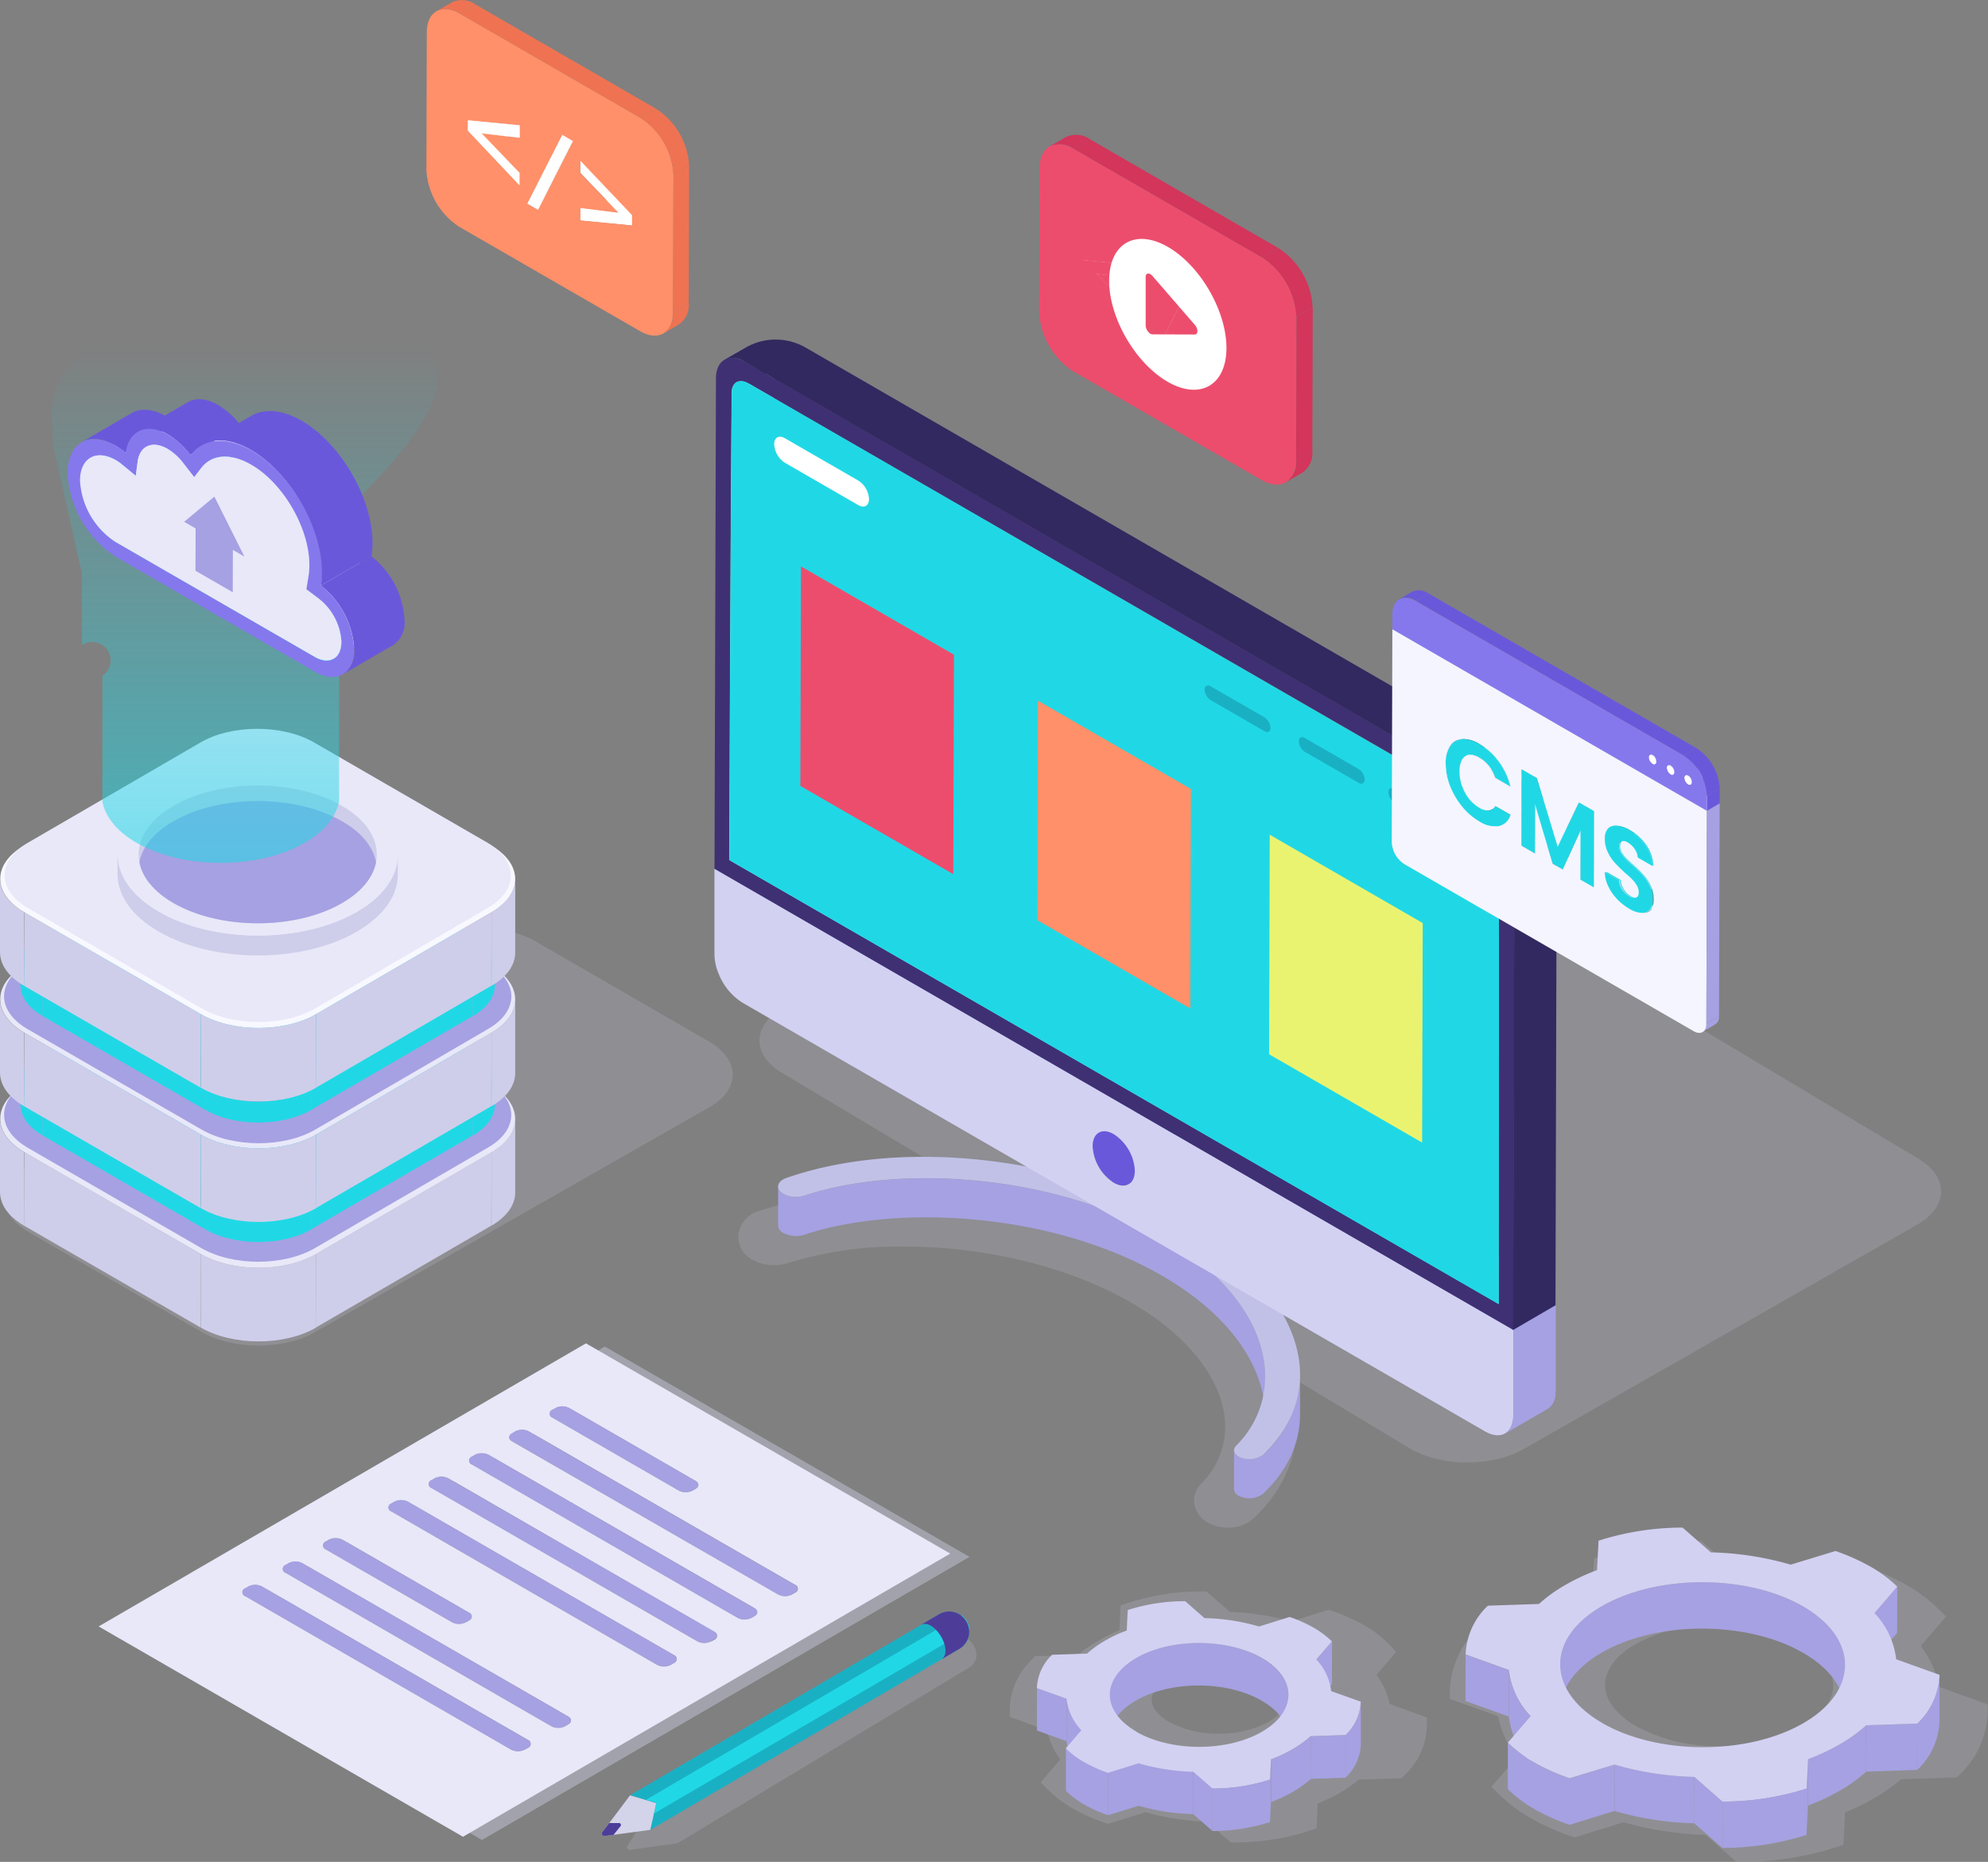 <svg xmlns="http://www.w3.org/2000/svg" xmlns:xlink="http://www.w3.org/1999/xlink" viewBox="0 0 291.17 272.75"><rect x="0" y="0" width="291.17" height="272.75" fill="#808080" stroke="none"/><defs><linearGradient id="linear-gradient" x1="37.75" y1="150.72" x2="37.75" y2="50.35" gradientUnits="userSpaceOnUse"><stop offset="0" stop-color="#20d8e5"/><stop offset="1" stop-color="#20d8e5" stop-opacity="0"/></linearGradient></defs><g style="isolation:isolate"><g id="Layer_2" data-name="Layer 2"><g id="OBJECTS"><path d="M280.83,169.66,189,114.71c-4.6-2.66-12-2.66-16.6,0l-57.75,32.93c-4.57,2.65-4.55,7,.05,9.62l30,17.93a84.18,84.18,0,0,0-12.67-1,64.38,64.38,0,0,0-20.89,3.22,4.14,4.14,0,0,0-3,3.45,3.83,3.83,0,0,0,2.07,3.69,6.37,6.37,0,0,0,3.15.79,6.85,6.85,0,0,0,2.14-.34,54.87,54.87,0,0,1,16.94-2.38c12.09,0,24.19,3,33.19,8.17,7.91,4.57,12.9,10.62,13.7,16.59a11.61,11.61,0,0,1-3.35,9.9,3.57,3.57,0,0,0-1.06,3,3.8,3.8,0,0,0,2,2.77,5.89,5.89,0,0,0,2.92.74,5.49,5.49,0,0,0,3.76-1.36c4.72-4.45,6.85-9.89,6.17-15.73a20.69,20.69,0,0,0-1.46-5.45l18.3,11c4.6,2.66,12,2.66,16.6,0l57.75-32.93C285.45,176.63,285.43,172.32,280.83,169.66Z" fill="#cccce2" opacity="0.2"/><g style="isolation:isolate"><path d="M185.29,201.71v5.73c0-6.81-4.67-14.54-15.13-20.58-16.28-9.4-39-10.43-52.29-6a4.06,4.06,0,0,1-3.13-.24,1.28,1.28,0,0,1-.77-1.07v-5.73a1.3,1.3,0,0,0,.77,1.08,4.11,4.11,0,0,0,3.13.23c13.31-4.42,36-3.39,52.29,6C180.63,187.17,185.31,194.9,185.29,201.71Z" fill="#a6a1e2"/><path d="M190.41,201.45v5.73c0,4.21-1.81,8.23-5.46,11.68a3.39,3.39,0,0,1-3.54.25,1.15,1.15,0,0,1-.67-.93l0-5.73a1.13,1.13,0,0,0,.66.93,3.41,3.41,0,0,0,3.55-.25A15.94,15.94,0,0,0,190.41,201.45Z" fill="#a6a1e2"/><path d="M173.48,179.2c17.37,10,21.71,24.27,11.48,33.93a3.41,3.41,0,0,1-3.55.25c-.73-.43-.87-1.08-.35-1.6,7.68-7.73,5.4-21.24-10.9-30.65s-39-10.43-52.29-6a4.11,4.11,0,0,1-3.13-.23c-1.19-.69-1-1.85.48-2.35C131.83,166.74,156.22,169.24,173.48,179.2Z" fill="#c1c1e8"/></g><g style="isolation:isolate"><path d="M173.42,144.47c2.66,1.54,2.67,4,0,5.56a10.59,10.59,0,0,1-9.59,0c-2.66-1.54-2.67-4,0-5.56A10.59,10.59,0,0,1,173.42,144.47Z" fill="#bfdaef"/></g><g style="isolation:isolate"><path d="M169.32,169.61a2.2,2.2,0,0,0,2.21.21l-6.22,3.61a2.19,2.19,0,0,1-2.2-.21Z" fill="#4d62e2"/><path d="M169.32,169.61l-6.21,3.61a6.79,6.79,0,0,1-3.08-5.34l6.21-3.61L160,167.88a2.18,2.18,0,0,1,.9-2l6.22-3.61a2.17,2.17,0,0,0-.91,2A6.84,6.84,0,0,0,169.32,169.61Z" fill="#4d62e2"/><path d="M160.93,165.89l6.22-3.61a2.17,2.17,0,0,1,2.19.22l-6.21,3.61A2.19,2.19,0,0,0,160.93,165.89Z" fill="#293891"/><path d="M171.53,169.82l-6.22,3.61a2.13,2.13,0,0,0,.9-2,6.79,6.79,0,0,0-3.08-5.34l6.21-3.61a6.82,6.82,0,0,1,3.09,5.34A2.15,2.15,0,0,1,171.53,169.82Z" fill="#293891"/><path d="M163.13,166.11a6.79,6.79,0,0,1,3.08,5.34c0,2-1.39,2.75-3.1,1.77a6.79,6.79,0,0,1-3.08-5.34C160,165.92,161.42,165.12,163.13,166.11Z" fill="#6a58db"/><polygon points="104.64 127.26 110.86 123.65 227.86 191.21 221.65 194.82 104.64 127.26" fill="#4d62e2"/><path d="M104.64,127.26l117,67.56,0,12.5a5.09,5.09,0,0,1-.05.69c-.3,2.11-2,2.87-4.08,1.68l-108.76-62.8a8.84,8.84,0,0,1-3.49-4.24,7.59,7.59,0,0,1-.62-2.88Zm58.47,46c1.71,1,3.1.19,3.1-1.77a6.79,6.79,0,0,0-3.08-5.34c-1.71-1-3.1-.19-3.1,1.77a6.79,6.79,0,0,0,3.08,5.34" fill="#d2d1f2"/><path d="M221.65,194.82l0,12.5a5.09,5.09,0,0,1-.05.69,2.56,2.56,0,0,1-1.15,2l6.21-3.61a2.57,2.57,0,0,0,1.16-2c0-.22,0-.45.05-.69l0-12.51Z" fill="#a6a1e2"/></g><g style="isolation:isolate"><path d="M113,122.41,106.82,126c0-2.77.21-55.22.36-68.42q3.09-1.81,6.2-3.61-3.1,1.8-6.2,3.61v-.06l6.21-3.61C113.25,67.06,113,119.65,113,122.41Z" fill="#cfe7f9"/><path d="M114.1,52.4a1.71,1.71,0,0,0-.71,1.54l-5.49,3.19-.72.42a1.67,1.67,0,0,1,.71-1.54Z" fill="#cfe7f9"/><path d="M107.89,56l6.21-3.61a1.73,1.73,0,0,1,1.75.18l-6.22,3.61A1.71,1.71,0,0,0,107.89,56Z" fill="#252544"/><polygon points="106.82 126.03 113.03 122.41 225.7 187.46 219.49 191.07 106.82 126.03" fill="#cfe7f9"/><path d="M217.59,115.62a9.39,9.39,0,0,1,4.26,7.38l-.2,71.82-117-67.56.21-71.81c0-2.71,1.93-3.81,4.28-2.45ZM106.82,126l112.67,65c0-2.77.1-55.42,0-68.65a5.39,5.39,0,0,0-2.44-4.2l-107.45-62c-1.34-.78-2.44-.17-2.45,1.36-.15,13.12-.35,65.71-.36,68.48" fill="#3f3073"/><path d="M217.08,118.22a5.39,5.39,0,0,1,2.44,4.2c.07,13.23,0,65.88,0,68.65L106.82,126c0-2.77.21-55.36.36-68.48,0-1.53,1.11-2.14,2.45-1.36Z" fill="#20d8e5"/><path d="M109.25,50.9l-3.16,1.81a3,3,0,0,1,3,.29l108.46,62.62a9.39,9.39,0,0,1,4.26,7.38l-.2,71.82,6.21-3.62.18-67.73A15.49,15.49,0,0,0,220.28,110L118,50.92A8.79,8.79,0,0,0,109.25,50.9Z" fill="#322960"/></g><polygon points="139.72 95.91 139.62 128.06 117.22 115.13 117.31 82.97 139.72 95.91" fill="#ed4d6d"/><polygon points="174.43 115.58 174.34 147.74 151.93 134.8 152.02 102.64 174.43 115.58" fill="#ff9069"/><polygon points="208.38 135.22 208.29 167.38 185.88 154.44 185.97 122.28 208.38 135.22" fill="#eaf370"/><path d="M125.73,70.41a3.43,3.43,0,0,1,1.55,2.69c0,1-.7,1.39-1.56.9l-10.78-6.22a3.45,3.45,0,0,1-1.55-2.7c0-1,.7-1.38,1.56-.89Z" fill="#fff"/><path d="M185.21,105.09a2,2,0,0,1,.88,1.52c0,.57-.41.79-.89.51l-7.89-4.56a1.93,1.93,0,0,1-.88-1.52c0-.56.4-.79.88-.51Z" fill="#1ab0c4"/><path d="M199,112.66a1.92,1.92,0,0,1,.88,1.53c0,.56-.4.78-.88.5l-7.89-4.55a1.9,1.9,0,0,1-.88-1.53c0-.55.39-.79.88-.5Z" fill="#1ab0c4"/><path d="M212.13,120.13a2,2,0,0,1,.88,1.52c0,.57-.41.79-.89.51l-7.89-4.56a1.93,1.93,0,0,1-.88-1.52c0-.56.39-.79.88-.51Z" fill="#1ab0c4"/><g opacity="0.2"><path d="M249.79,268.8a50.35,50.35,0,0,1-12-1.85l-7.16,2.21-.55-.19a33.5,33.5,0,0,1-5.9-2.64,22.65,22.65,0,0,1-4.57-3.43l-1.17-1.16,3.73-4.32a14.35,14.35,0,0,1-2.75-6l-7.06-2.54,0-1.27a13,13,0,0,1,4-8.93l.49-.5,8.18-.27a26.69,26.69,0,0,1,3.94-2.78,32.53,32.53,0,0,1,4.27-2.08l.24-4.75,1.16-.38a46.08,46.08,0,0,1,13.87-2.16h.67l4.51,4a50.51,50.51,0,0,1,12,1.85l7.15-2.22.55.19a33.69,33.69,0,0,1,5.91,2.65,22.35,22.35,0,0,1,4.56,3.42l1.16,1.16-3.71,4.32a14.5,14.5,0,0,1,2.73,6l7.07,2.54,0,1.27a13,13,0,0,1-4,8.93l-.5.5-8.17.27a25.38,25.38,0,0,1-3.95,2.78,35.06,35.06,0,0,1-4.26,2.09l-.23,4.75-1.16.37A45.64,45.64,0,0,1,255,272.75h-.66Zm1.94-30.87a24.63,24.63,0,0,0-12.16,2.9c-2.9,1.68-4.49,3.82-4.49,6s1.63,4.36,4.57,6.06a24.8,24.8,0,0,0,12.19,2.9h0A24.6,24.6,0,0,0,264,252.9c2.9-1.68,4.49-3.82,4.49-6s-1.62-4.37-4.57-6.06A24.75,24.75,0,0,0,251.73,237.93Z" fill="#cccce2"/></g><g style="isolation:isolate"><polygon points="277.88 232.43 277.86 239.22 274.53 243.1 274.55 236.31 277.88 232.43" fill="#a6a1e2"/><path d="M270.22,243.92v6.79c0-3.11-2-6.22-6.16-8.6-8.17-4.71-21.38-4.71-29.5,0-4,2.34-6.05,5.41-6.06,8.48l0-6.79c0-3.07,2-6.14,6.06-8.48,8.12-4.72,21.33-4.72,29.5,0C268.18,237.7,270.23,240.81,270.22,243.92Z" fill="#a6a1e2"/><polygon points="221 244.67 220.98 251.46 214.64 249.18 214.66 242.39 221 244.67" fill="#a6a1e2"/><path d="M224.19,251.43l0,6.79a11.72,11.72,0,0,1-3.19-6.76l0-6.79A11.72,11.72,0,0,0,224.19,251.43Z" fill="#a6a1e2"/><path d="M284.07,245.35l0,6.79a10.36,10.36,0,0,1-3.26,7.14l0-6.79A10.36,10.36,0,0,0,284.07,245.35Z" fill="#a6a1e2"/><polygon points="280.81 252.49 280.79 259.28 273.31 259.53 273.33 252.74 280.81 252.49" fill="#a6a1e2"/><path d="M273.33,252.74l0,6.79a21.83,21.83,0,0,1-3.82,2.76,29.7,29.7,0,0,1-4.69,2.2l0-6.79a29.7,29.7,0,0,0,4.69-2.2A21.83,21.83,0,0,0,273.33,252.74Z" fill="#a6a1e2"/><path d="M248.16,260.3l0,6.79a45,45,0,0,1-11.69-1.8l0-6.79A45,45,0,0,0,248.16,260.3Z" fill="#a6a1e2"/><path d="M229.9,260.53l0,6.79a29.68,29.68,0,0,1-5.16-2.3,19.1,19.1,0,0,1-3.89-2.92l0-6.79a19.1,19.1,0,0,0,3.89,2.92A29.68,29.68,0,0,0,229.9,260.53Z" fill="#a6a1e2"/><polygon points="236.47 258.5 236.45 265.29 229.88 267.32 229.9 260.53 236.47 258.5" fill="#a6a1e2"/><polygon points="264.82 257.7 264.8 264.49 264.59 268.81 264.61 262.02 264.82 257.7" fill="#a6a1e2"/><polygon points="252.29 263.93 252.27 270.72 248.14 267.09 248.16 260.3 252.29 263.93" fill="#a6a1e2"/><path d="M264.82,257.7l-.21,4.32a40.22,40.22,0,0,1-12.32,1.91l-4.13-3.63a45,45,0,0,1-11.69-1.8l-6.57,2a29.68,29.68,0,0,1-5.16-2.3,19.1,19.1,0,0,1-3.89-2.92l3.34-3.88a11.72,11.72,0,0,1-3.19-6.76l-6.34-2.28a10.36,10.36,0,0,1,3.26-7.14l7.48-.25a21.83,21.83,0,0,1,3.82-2.76,30.13,30.13,0,0,1,4.69-2.2l.22-4.31a40.46,40.46,0,0,1,12.31-1.92l4.14,3.63a45.38,45.38,0,0,1,11.69,1.8l6.56-2a30.26,30.26,0,0,1,5.18,2.32,18.89,18.89,0,0,1,3.87,2.9l-3.33,3.88a11.74,11.74,0,0,1,3.17,6.76l6.35,2.28a10.36,10.36,0,0,1-3.26,7.14l-7.48.25a21.83,21.83,0,0,1-3.82,2.76A29.7,29.7,0,0,1,264.82,257.7Zm-30.15-5.29c8.17,4.72,21.37,4.72,29.49,0s8.08-12.37-.09-17.09-21.38-4.71-29.5,0-8.07,12.36.1,17.08" fill="#d2d1f2"/><path d="M264.61,262l0,6.79a40.17,40.17,0,0,1-12.32,1.91l0-6.79A40.22,40.22,0,0,0,264.61,262Z" fill="#a6a1e2"/></g><g opacity="0.2"><path d="M176.77,266.87a38.74,38.74,0,0,1-9-1.39l-5.49,1.7-.54-.19a26.4,26.4,0,0,1-4.59-2.05,17.62,17.62,0,0,1-3.57-2.68l-1.16-1.16,2.87-3.35a11.52,11.52,0,0,1-1.93-4.25l-5.46-2,0-1.28a10.34,10.34,0,0,1,3.22-7.1l.49-.5,6.27-.21a20.82,20.82,0,0,1,3-2.07,28.27,28.27,0,0,1,3.07-1.52l.19-3.66,1.16-.37a34.9,34.9,0,0,1,10.73-1.66h.66l3.45,3a38.91,38.91,0,0,1,9,1.4l5.48-1.71.55.19a27,27,0,0,1,4.58,2.05,17.55,17.55,0,0,1,3.58,2.69L204.5,242l-2.9,3.35a11.18,11.18,0,0,1,1.93,4.26l5.46,2,0,1.27a10.31,10.31,0,0,1-3.2,7.1l-.49.51-6.28.21a20.65,20.65,0,0,1-3,2.06A25.78,25.78,0,0,1,193,264.2l-.18,3.66-1.16.37a35.19,35.19,0,0,1-10.72,1.67h-.67Zm1.66-22.77a14.92,14.92,0,0,0-7.28,1.73c-1.58.91-2.48,2.07-2.48,3.18s.92,2.3,2.53,3.23a15,15,0,0,0,7.31,1.73h0a15,15,0,0,0,7.27-1.72c1.58-.92,2.49-2.09,2.49-3.2s-.93-2.3-2.53-3.22A15.07,15.07,0,0,0,178.43,244.1Z" fill="#cccce2"/></g><g style="isolation:isolate"><polygon points="195.09 240.46 195.08 246.71 192.79 249.36 192.8 243.12 195.09 240.46" fill="#a6a1e2"/><path d="M188.7,248.31v6.25c0-1.95-1.29-3.91-3.87-5.4-5.13-3-13.42-3-18.53,0-2.53,1.47-3.8,3.4-3.8,5.32v-6.24c0-1.93,1.27-3.85,3.81-5.32,5.1-3,13.39-3,18.53,0C187.42,244.41,188.71,246.36,188.7,248.31Z" fill="#a6a1e2"/><polygon points="156.22 248.82 156.21 255.07 151.87 253.51 151.89 247.27 156.22 248.82" fill="#a6a1e2"/><path d="M158.4,253.45v6.24a8,8,0,0,1-2.18-4.62v-6.25A8,8,0,0,0,158.4,253.45Z" fill="#a6a1e2"/><path d="M199.31,249.29v6.25a7.08,7.08,0,0,1-2.23,4.87l0-6.24A7.07,7.07,0,0,0,199.31,249.29Z" fill="#a6a1e2"/><polygon points="197.09 254.17 197.07 260.42 191.96 260.59 191.98 254.34 197.09 254.17" fill="#a6a1e2"/><path d="M192,254.34l0,6.25a15.92,15.92,0,0,1-2.61,1.88,19.71,19.71,0,0,1-3.21,1.5l0-6.25a20.87,20.87,0,0,0,3.2-1.49A15.63,15.63,0,0,0,192,254.34Z" fill="#a6a1e2"/><path d="M174.77,259.51v6.24a30.79,30.79,0,0,1-8-1.23v-6.25A31.3,31.3,0,0,0,174.77,259.51Z" fill="#a6a1e2"/><path d="M162.3,259.67v6.24a20.72,20.72,0,0,1-3.54-1.58,12.68,12.68,0,0,1-2.64-2V256.1a12.81,12.81,0,0,0,2.65,2A21,21,0,0,0,162.3,259.67Z" fill="#a6a1e2"/><polygon points="166.79 258.27 166.78 264.52 162.29 265.91 162.3 259.67 166.79 258.27" fill="#a6a1e2"/><polygon points="186.16 257.72 186.15 263.97 186 266.92 186.01 260.68 186.16 257.72" fill="#a6a1e2"/><polygon points="177.6 261.98 177.59 268.23 174.76 265.75 174.77 259.5 177.6 261.98" fill="#a6a1e2"/><path d="M186.16,257.72l-.15,3a27.36,27.36,0,0,1-8.41,1.3l-2.83-2.47a31.3,31.3,0,0,1-8-1.24l-4.49,1.4a21,21,0,0,1-3.53-1.59,12.81,12.81,0,0,1-2.65-2l2.28-2.65a8,8,0,0,1-2.18-4.63l-4.33-1.55a7.08,7.08,0,0,1,2.23-4.88l5.11-.17a15.35,15.35,0,0,1,2.61-1.88,18.51,18.51,0,0,1,3.21-1.5l.14-3a27.38,27.38,0,0,1,8.42-1.3l2.82,2.48a30.87,30.87,0,0,1,8,1.23l4.48-1.4a21,21,0,0,1,3.53,1.58,13.47,13.47,0,0,1,2.66,2l-2.29,2.65a8,8,0,0,1,2.17,4.63l4.34,1.55a7.07,7.07,0,0,1-2.22,4.88l-5.11.17a15.63,15.63,0,0,1-2.62,1.89A20.87,20.87,0,0,1,186.16,257.72Zm-19.79-4.07c5.13,3,13.42,3,18.52,0s5.08-7.77,0-10.73-13.43-3-18.53,0-5.07,7.76.06,10.73" fill="#d2d1f2"/><path d="M186,260.68v6.24a27.67,27.67,0,0,1-8.41,1.31V262A27.36,27.36,0,0,0,186,260.68Z" fill="#a6a1e2"/></g><g style="isolation:isolate"><path d="M211.69,111.82l1.65-.95-1.65.95Z" fill="#e8e8f9"/><path d="M212.35,109.24l1.64-.95-1.64.95Z" fill="#e8e8f9"/><path d="M221.33,120a2.23,2.23,0,0,0,.64-.24l-1.86,1.08a1.84,1.84,0,0,1-.64.24,4.17,4.17,0,0,1-2.87-.7h0a9.27,9.27,0,0,1-2.51-2.17,11.44,11.44,0,0,1-1.76-3l1.86-1.08-1.86,1.08a9.14,9.14,0,0,1-.64-3.32,4.49,4.49,0,0,1,.66-2.58,2.26,2.26,0,0,1,.75-.7l1.86-1.09a2.52,2.52,0,0,0-.75.71,4.57,4.57,0,0,0-.66,2.58,9.4,9.4,0,0,0,.64,3.32,11.23,11.23,0,0,0,1.76,3,9.2,9.2,0,0,0,2.52,2.18A4.15,4.15,0,0,0,221.33,120Zm-9-10.74h0l.09,0,.1-.06.09-.06.11,0,.1-.06.1-.07.11-.06.11-.06.1-.06.11-.06.11-.06.1-.07.11-.06.1-.06.1-.06.1,0h0l-.1,0-.1.06-.1.06-.11.06-.1.07-.11.06-.11.06-.1.06-.11.06-.11.06-.1.07-.1.06-.11,0-.09.06-.1.06-.09,0m-.66,2.58h0l.09,0,.1-.06.1,0,.1-.06.1-.06.11-.06.1-.06.11-.07.11-.06.1-.06.11-.06.11-.06.1-.07.1-.06.11,0,.1-.06h0l-.1.06-.11,0-.1.06-.1.07-.11.06-.11.06-.1.06-.11.06-.11.07-.1.06-.11.06-.1.06-.1.06-.1,0-.1.06-.09,0h0" fill="#e8e8f9"/><path d="M214.58,110.72l1.86-1.09a1.53,1.53,0,0,0-.51.53,3.46,3.46,0,0,0-.37,1.74,6.56,6.56,0,0,0,.36,2.15,6.34,6.34,0,0,0,1,1.9,5.23,5.23,0,0,0,1.51,1.32,2.36,2.36,0,0,0,1.4.4,1,1,0,0,0,.46-.14l-1.87,1.08a1.14,1.14,0,0,1-.45.15,2.48,2.48,0,0,1-1.41-.41,5.19,5.19,0,0,1-1.5-1.32,6.19,6.19,0,0,1-1-1.89,6.37,6.37,0,0,1-.37-2.16,3.48,3.48,0,0,1,.38-1.74A1.41,1.41,0,0,1,214.58,110.72Z" fill="#20d8e5"/><path d="M220.32,117.53l-1.87,1.08a1.3,1.3,0,0,0,.49-.52L220.8,117A1.35,1.35,0,0,1,220.32,117.53Z" fill="#e8e8f9"/><polygon points="218.94 118.09 220.8 117.01 223.04 118.3 221.18 119.38 218.94 118.09" fill="#20d8e5"/><path d="M222,119.74l-1.86,1.08a2.56,2.56,0,0,0,1.07-1.44L223,118.3A2.51,2.51,0,0,1,222,119.74Z" fill="#20d8e5"/><polygon points="222.84 123.86 224.7 122.78 226.65 123.91 224.79 124.99 222.84 123.86" fill="#e8e8f9"/><path d="M220.28,111.66l-1.87,1.08a4.49,4.49,0,0,0-.4-.57,4.84,4.84,0,0,0-1.4-1.2,2.49,2.49,0,0,0-1.51-.42,1.28,1.28,0,0,0-.52.17l1.86-1.09a1.31,1.31,0,0,1,.53-.16,2.54,2.54,0,0,1,1.51.41,5.18,5.18,0,0,1,1.4,1.21A5.81,5.81,0,0,1,220.28,111.66Z" fill="#e8e8f9"/><path d="M220.28,111.66a7,7,0,0,1,.54,1.17L219,113.92a5.53,5.53,0,0,0-.54-1.18Z" fill="#e8e8f9"/><path d="M213.1,108.54l1.86-1.09a2.43,2.43,0,0,1,1-.3,4.5,4.5,0,0,1,2.52.73L216.64,109a4.5,4.5,0,0,0-2.52-.73A2.3,2.3,0,0,0,213.1,108.54Z" fill="#20d8e5"/><polygon points="218.95 113.92 220.81 112.83 223.06 114.13 221.19 115.21 218.95 113.92" fill="#e8e8f9"/><path d="M216.64,109a9.46,9.46,0,0,1,2.85,2.6,10.32,10.32,0,0,1,1.7,3.65L219,113.92a5.54,5.54,0,0,0-.94-1.75,4.84,4.84,0,0,0-1.4-1.2,2.49,2.49,0,0,0-1.51-.42,1.32,1.32,0,0,0-1,.69,3.48,3.48,0,0,0-.38,1.74,6.37,6.37,0,0,0,.37,2.16,6.19,6.19,0,0,0,1,1.89,5.19,5.19,0,0,0,1.5,1.32,2.48,2.48,0,0,0,1.41.41,1.18,1.18,0,0,0,.94-.67l2.24,1.29a2.27,2.27,0,0,1-1.71,1.68,4.17,4.17,0,0,1-2.87-.7,9.27,9.27,0,0,1-2.51-2.17,11.44,11.44,0,0,1-1.76-3,9.14,9.14,0,0,1-.64-3.32,4.49,4.49,0,0,1,.66-2.58,2.29,2.29,0,0,1,1.77-1A4.5,4.5,0,0,1,216.64,109Z" fill="#20d8e5"/><path d="M216.64,109l1.86-1.08a9.22,9.22,0,0,1,2.85,2.6,10.26,10.26,0,0,1,1.71,3.65l-1.87,1.08a10.32,10.32,0,0,0-1.7-3.65A9.46,9.46,0,0,0,216.64,109Z" fill="#20d8e5"/><polygon points="227.41 126.5 229.27 125.42 230.75 126.27 228.88 127.35 227.41 126.5" fill="#e8e8f9"/><polygon points="224.81 117.73 226.67 116.65 226.65 123.91 224.79 124.99 224.81 117.73" fill="#20d8e5"/><polygon points="224.81 117.73 226.67 116.65 229.27 125.42 227.41 126.5 224.81 117.73" fill="#e8e8f9"/><polygon points="222.87 112.7 224.73 111.62 224.7 122.78 222.84 123.86 222.87 112.7" fill="#e8e8f9"/><polygon points="231.48 128.85 233.34 127.77 235.29 128.9 233.43 129.98 231.48 128.85" fill="#e8e8f9"/><polygon points="222.87 112.7 224.73 111.62 226.95 112.9 225.09 113.98 222.87 112.7" fill="#20d8e5"/><polygon points="225.09 113.98 226.95 112.9 230.02 122.98 228.15 124.07 225.09 113.98" fill="#20d8e5"/><path d="M237.41,128.6l.05.11-1.87,1.08a.54.54,0,0,0-.05-.11Z" fill="#e8e8f9"/><polygon points="231.5 121.6 233.37 120.52 230.75 126.27 228.88 127.35 231.5 121.6" fill="#20d8e5"/><polygon points="231.5 121.6 233.37 120.51 233.34 127.77 231.48 128.85 231.5 121.6" fill="#e8e8f9"/><polygon points="233.46 118.82 235.32 117.73 235.29 128.9 233.43 129.98 233.46 118.82" fill="#20d8e5"/><path d="M237.41,128.6l-1.87,1.08a5.09,5.09,0,0,1-.43-2l1.86-1.08A5,5,0,0,0,237.41,128.6Z" fill="#e8e8f9"/><path d="M240.32,131.91,238.46,133a7.92,7.92,0,0,1-1.59-1.31,7.17,7.17,0,0,1-1.28-1.89l1.87-1.08a7.09,7.09,0,0,0,1.28,1.89A7.86,7.86,0,0,0,240.32,131.91Z" fill="#e8e8f9"/><path d="M240.32,131.91l.25.15-1.87,1.08-.24-.15.49-.29Z" fill="#e8e8f9"/><polygon points="235.11 127.73 236.97 126.65 239.06 127.85 237.2 128.94 235.11 127.73" fill="#20d8e5"/><path d="M251.24,150.05l-1.86,1.08a1.28,1.28,0,0,0,.54-1.18l1.86-1.08A1.28,1.28,0,0,1,251.24,150.05Z" fill="#a6a1e2"/><polygon points="231.26 117.55 233.13 116.47 230.02 122.98 228.15 124.07 231.26 117.55" fill="#e8e8f9"/><path d="M241.69,130.39l-1.86,1.08-.09.05a1.29,1.29,0,0,1-1.07-.25,2.81,2.81,0,0,1-1-1,2.7,2.7,0,0,1-.42-1.33l1.86-1.09a2.85,2.85,0,0,0,.42,1.33,3,3,0,0,0,1.05,1,1.28,1.28,0,0,0,1.07.24Z" fill="#20d8e5"/><path d="M242.42,132.67a1.59,1.59,0,0,0,.81-.2l-1.87,1.08a1.56,1.56,0,0,1-.8.2,3.8,3.8,0,0,1-1.86-.61l1.87-1.08A3.84,3.84,0,0,0,242.42,132.67Z" fill="#e8e8f9"/><path d="M240.59,127.34l-1.87,1.08c-.17-.17-.37-.35-.6-.55-.63-.58-1.14-1.09-1.53-1.52a6.25,6.25,0,0,1-1-1.54h0l1.86-1.08a6.58,6.58,0,0,0,1,1.53,20,20,0,0,0,1.53,1.52Z" fill="#e8e8f9"/><polygon points="231.26 117.55 233.13 116.47 235.32 117.73 233.46 118.82 231.26 117.55" fill="#20d8e5"/><path d="M242,129.68a.74.74,0,0,1-.31.71l-1.86,1.08a.77.77,0,0,0,.31-.71,2,2,0,0,0-.27-1,4.22,4.22,0,0,0-.66-.88l-.49-.49,1.87-1.08q.28.27.48.48a4.61,4.61,0,0,1,.67.89A2,2,0,0,1,242,129.68Z" fill="#e8e8f9"/><path d="M237,121.8a4.26,4.26,0,0,0,.41,1.93l-1.86,1.08a4.37,4.37,0,0,1-.42-1.93,2.13,2.13,0,0,1,.44-1.47,1.07,1.07,0,0,1,.31-.25l1.86-1.09a1.48,1.48,0,0,0-.31.25A2.16,2.16,0,0,0,237,121.8Z" fill="#e8e8f9"/><path d="M237.47,123.23l1.87-1.09c-.2.12-.29.37-.29.75a1.8,1.8,0,0,0,.25.9l-1.86,1.08a1.76,1.76,0,0,1-.26-.89C237.18,123.59,237.28,123.34,237.47,123.23Z" fill="#20d8e5"/><path d="M243.23,132.47l-1.87,1.08a1.26,1.26,0,0,0,.39-.34,2.29,2.29,0,0,0,.4-1.43,4.5,4.5,0,0,0-.42-1.93,6.86,6.86,0,0,0-1-1.55c-.4-.44-.92-1-1.55-1.53-.46-.43-.82-.78-1.07-1a4.21,4.21,0,0,1-.64-.85l1.86-1.08a4.56,4.56,0,0,0,.64.84q.39.42,1.08,1.05a20.18,20.18,0,0,1,1.54,1.54,6.34,6.34,0,0,1,1,1.55,4.33,4.33,0,0,1,.43,1.93,2.38,2.38,0,0,1-.41,1.43A1.37,1.37,0,0,1,243.23,132.47Z" fill="#20d8e5"/><path d="M240.31,122.31a3.06,3.06,0,0,1,1,1l-1.86,1.08a3.09,3.09,0,0,0-1.05-1,1.08,1.08,0,0,0-.91-.19l-.06,0,1.87-1.09,0,0A1.11,1.11,0,0,1,240.31,122.31Z" fill="#e8e8f9"/><path d="M241.35,123.29a2.34,2.34,0,0,1,.43,1.2l-1.87,1.08a2.42,2.42,0,0,0-.42-1.2Z" fill="#e8e8f9"/><path d="M235.9,121.16l1.86-1.09a1.55,1.55,0,0,1,.91-.17,4.25,4.25,0,0,1,1.78.63l-1.87,1.08a4.35,4.35,0,0,0-1.78-.63A1.45,1.45,0,0,0,235.9,121.16Z" fill="#20d8e5"/><polygon points="239.91 125.57 241.78 124.49 243.92 125.73 242.06 126.81 239.91 125.57" fill="#e8e8f9"/><path d="M238.58,121.61l1.87-1.08a7.43,7.43,0,0,1,2.44,2.25,5.83,5.83,0,0,1,1,3l-1.86,1.08a5.88,5.88,0,0,0-1-3A7.43,7.43,0,0,0,238.58,121.61Z" fill="#20d8e5"/><path d="M203.93,92.17,250,118.77,249.92,150c0,1.17-.84,1.65-1.86,1.06l-42.37-24.47a4.07,4.07,0,0,1-1.85-3.19ZM233.43,130l0-11.16-2.19-1.27-3.12,6.52L225.09,114l-2.22-1.28,0,11.16,1.95,1.13,0-7.26,2.6,8.77,1.47.85,2.62-5.75,0,7.25,2,1.13m-19.37-14.84a6.37,6.37,0,0,1-.37-2.16,3.48,3.48,0,0,1,.38-1.74,1.32,1.32,0,0,1,1-.69,2.49,2.49,0,0,1,1.51.42,4.84,4.84,0,0,1,1.4,1.2,5.54,5.54,0,0,1,.94,1.75l2.24,1.29a10.32,10.32,0,0,0-1.7-3.65,9.46,9.46,0,0,0-2.85-2.6,4.5,4.5,0,0,0-2.52-.73,2.29,2.29,0,0,0-1.77,1,4.49,4.49,0,0,0-.66,2.58,9.14,9.14,0,0,0,.64,3.32,11.44,11.44,0,0,0,1.76,3,9.27,9.27,0,0,0,2.51,2.17,4.17,4.17,0,0,0,2.87.7,2.27,2.27,0,0,0,1.71-1.68l-2.24-1.29a1.18,1.18,0,0,1-.94.67,2.48,2.48,0,0,1-1.41-.41,5.19,5.19,0,0,1-1.5-1.32,6.19,6.19,0,0,1-1-1.89m27.69,18.07a2.29,2.29,0,0,0,.4-1.43,4.5,4.5,0,0,0-.42-1.93,6.86,6.86,0,0,0-1-1.55c-.4-.44-.92-1-1.55-1.53-.46-.43-.82-.78-1.07-1a4.21,4.21,0,0,1-.64-.85,1.76,1.76,0,0,1-.26-.89c0-.43.12-.69.35-.78a1.08,1.08,0,0,1,.91.19,3.09,3.09,0,0,1,1.05,1,2.42,2.42,0,0,1,.42,1.2l2.15,1.24a5.88,5.88,0,0,0-1-3,7.43,7.43,0,0,0-2.44-2.25,4.35,4.35,0,0,0-1.78-.63,1.39,1.39,0,0,0-1.21.43,2.13,2.13,0,0,0-.44,1.47,4.37,4.37,0,0,0,.42,1.93,6.25,6.25,0,0,0,1,1.54c.39.43.9.94,1.53,1.52.47.42.83.76,1.09,1a4.22,4.22,0,0,1,.66.88,2,2,0,0,1,.27,1c0,.41-.14.66-.4.76a1.29,1.29,0,0,1-1.07-.25,2.81,2.81,0,0,1-1-1,2.7,2.7,0,0,1-.42-1.33l-2.09-1.21a5,5,0,0,0,.48,2.06,7.17,7.17,0,0,0,1.28,1.89,8.22,8.22,0,0,0,1.83,1.46,3.8,3.8,0,0,0,1.86.61,1.4,1.4,0,0,0,1.19-.54" fill="#f5f5ff"/><polygon points="233.46 118.82 233.43 129.98 231.48 128.85 231.5 121.6 228.88 127.35 227.41 126.5 224.81 117.73 224.79 124.99 222.84 123.86 222.87 112.7 225.09 113.98 228.15 124.07 231.26 117.55 233.46 118.82" fill="#20d8e5"/><path d="M238.58,121.61a7.43,7.43,0,0,1,2.44,2.25,5.88,5.88,0,0,1,1,3l-2.15-1.24a2.42,2.42,0,0,0-.42-1.2,3.09,3.09,0,0,0-1.05-1,1.08,1.08,0,0,0-.91-.19c-.23.09-.35.35-.35.78a1.76,1.76,0,0,0,.26.89,4.21,4.21,0,0,0,.64.85c.25.27.61.62,1.07,1,.63.58,1.15,1.09,1.55,1.53a6.86,6.86,0,0,1,1,1.55,4.5,4.5,0,0,1,.42,1.93,2.29,2.29,0,0,1-.4,1.43,1.4,1.4,0,0,1-1.19.54,3.8,3.8,0,0,1-1.86-.61,8.22,8.22,0,0,1-1.83-1.46,7.17,7.17,0,0,1-1.28-1.89,5,5,0,0,1-.48-2.06l2.09,1.21a2.7,2.7,0,0,0,.42,1.33,2.81,2.81,0,0,0,1,1,1.29,1.29,0,0,0,1.07.25c.26-.1.39-.35.4-.76a2,2,0,0,0-.27-1,4.22,4.22,0,0,0-.66-.88c-.26-.28-.62-.62-1.09-1-.63-.58-1.14-1.09-1.53-1.52a6.25,6.25,0,0,1-1-1.54,4.37,4.37,0,0,1-.42-1.93,2.13,2.13,0,0,1,.44-1.47,1.39,1.39,0,0,1,1.21-.43A4.35,4.35,0,0,1,238.58,121.61Z" fill="#20d8e5"/><polygon points="203.93 92.17 205.8 91.09 251.87 117.69 250.01 118.78 203.93 92.17" fill="#e8e8f9"/><polygon points="250.01 118.78 251.87 117.69 251.78 148.87 249.92 149.95 250.01 118.78" fill="#a6a1e2"/></g><g style="isolation:isolate"><path d="M204.93,87.79l1.86-1.09a2.42,2.42,0,0,1,2.44.24L207.37,88A2.43,2.43,0,0,0,204.93,87.79Z" fill="#6a58db"/><path d="M243.35,109.87a1.23,1.23,0,0,0,.56,1L242,111.92a1.25,1.25,0,0,1-.56-1Z" fill="#8578ed"/><path d="M243.51,109.51a.39.39,0,0,0-.16.36L241.48,111a.39.39,0,0,1,.16-.35Z" fill="#8578ed"/><path d="M243.91,110.83a.38.38,0,0,0,.39,0L242.43,112a.4.4,0,0,1-.39,0Z" fill="#8578ed"/><path d="M241.64,110.6l1.87-1.09a.4.4,0,0,1,.4,0l-1.86,1.09A.39.39,0,0,0,241.64,110.6Z" fill="#fff"/><path d="M244.3,110.87,242.43,112a.39.39,0,0,0,.17-.36,1.21,1.21,0,0,0-.55-1l1.86-1.09a1.22,1.22,0,0,1,.55,1A.39.39,0,0,1,244.3,110.87Z" fill="#fff"/><path d="M242.05,110.64a1.21,1.21,0,0,1,.55,1c0,.35-.25.5-.56.33a1.25,1.25,0,0,1-.56-1C241.48,110.59,241.74,110.46,242.05,110.64Z" fill="#fff"/><path d="M246,111.39a1.22,1.22,0,0,0,.55,1l-1.86,1.09a1.25,1.25,0,0,1-.56-1Z" fill="#8578ed"/><path d="M246.54,112.35a.4.4,0,0,0,.4,0l-1.87,1.09a.4.4,0,0,1-.39,0Z" fill="#8578ed"/><path d="M246.15,111a.39.39,0,0,0-.16.36l-1.87,1.08a.37.37,0,0,1,.16-.35Z" fill="#8578ed"/><path d="M244.28,112.12l1.87-1.09a.4.4,0,0,1,.4,0l-1.87,1.09A.39.39,0,0,0,244.28,112.12Z" fill="#fff"/><path d="M246.94,112.39l-1.87,1.09a.41.41,0,0,0,.17-.36,1.2,1.2,0,0,0-.56-1l1.87-1.09a1.22,1.22,0,0,1,.55,1A.39.39,0,0,1,246.94,112.39Z" fill="#fff"/><path d="M244.68,112.16a1.2,1.2,0,0,1,.56,1c0,.35-.25.5-.56.32a1.25,1.25,0,0,1-.56-1C244.12,112.12,244.37,112,244.68,112.16Z" fill="#fff"/><path d="M248.55,112.87a1.25,1.25,0,0,0,.56,1l-1.87,1.08a1.25,1.25,0,0,1-.55-1Z" fill="#8578ed"/><path d="M248.72,112.51a.41.41,0,0,0-.17.36L246.69,114a.39.39,0,0,1,.16-.36Z" fill="#8578ed"/><path d="M249.11,113.84a.4.4,0,0,0,.39,0L247.64,115a.42.42,0,0,1-.4,0Z" fill="#8578ed"/><path d="M246.85,113.6l1.87-1.09a.4.4,0,0,1,.39,0l-1.86,1.09A.4.4,0,0,0,246.85,113.6Z" fill="#fff"/><path d="M249.5,113.87,247.64,115a.4.4,0,0,0,.16-.36,1.22,1.22,0,0,0-.55-1l1.86-1.09a1.23,1.23,0,0,1,.56,1A.39.39,0,0,1,249.5,113.87Z" fill="#fff"/><path d="M247.25,113.64a1.22,1.22,0,0,1,.55,1c0,.35-.25.49-.56.32a1.25,1.25,0,0,1-.55-1C246.69,113.6,246.94,113.46,247.25,113.64Z" fill="#fff"/><polygon points="250.01 116.57 251.88 115.49 251.87 117.69 250.01 118.78 250.01 116.57" fill="#6a58db"/><polygon points="207.37 88.03 209.23 86.94 248.48 109.6 246.61 110.69 207.37 88.03" fill="#6a58db"/><path d="M246.61,110.69a7.47,7.47,0,0,1,3.4,5.88v2.2l-46.08-26.6V90c0-2.16,1.53-3,3.43-1.94Zm-1.93,2.75c.31.18.56,0,.56-.32a1.2,1.2,0,0,0-.56-1c-.31-.18-.56,0-.56.31a1.25,1.25,0,0,0,.56,1m2.56,1.48c.31.17.56,0,.56-.32a1.22,1.22,0,0,0-.55-1c-.31-.18-.56,0-.56.32a1.25,1.25,0,0,0,.55,1m-5.2-3c.31.17.56,0,.56-.33a1.21,1.21,0,0,0-.55-1c-.31-.18-.57,0-.57.31a1.25,1.25,0,0,0,.56,1" fill="#8578ed"/><path d="M246.61,110.69l1.87-1.09a7.53,7.53,0,0,1,3.4,5.89L250,116.57A7.47,7.47,0,0,0,246.61,110.69Z" fill="#6a58db"/></g><g style="isolation:isolate"><polygon points="68.52 17.62 70.81 16.29 70.8 17.81 68.51 19.14 68.52 17.62" fill="#ff9069"/><polygon points="76.1 25.34 78.39 24.01 78.39 25.84 76.1 27.17 76.1 25.34" fill="#fff"/><polygon points="68.51 19.14 70.8 17.81 78.39 25.84 76.1 27.17 68.51 19.14" fill="#ff9069"/><polygon points="77.2 29.84 79.49 28.51 81.07 29.43 78.78 30.75 77.2 29.84" fill="#ff9069"/><polygon points="70.52 19.53 72.81 18.2 78.39 24.01 76.1 25.34 70.52 19.53" fill="#fff"/><polygon points="70.52 19.53 72.81 18.2 78.4 18.86 76.12 20.19 70.52 19.53" fill="#ff9069"/><polygon points="68.52 17.62 70.81 16.29 78.41 17.02 76.12 18.35 68.52 17.62" fill="#fff"/><polygon points="76.12 18.35 78.41 17.02 78.4 18.86 76.12 20.19 76.12 18.35" fill="#fff"/><polygon points="84.97 30.46 87.26 29.13 87.26 30.97 84.97 32.3 84.97 30.46" fill="#ff9069"/><polygon points="82.32 19.74 84.61 18.41 79.49 28.51 77.2 29.84 82.32 19.74" fill="#ff9069"/><polygon points="84.99 23.48 87.28 22.14 87.28 23.98 84.99 25.31 84.99 23.48" fill="#ff9069"/><polygon points="82.32 19.74 84.61 18.41 86.2 19.33 83.91 20.66 82.32 19.74" fill="#fff"/><polygon points="83.91 20.66 86.2 19.33 81.07 29.43 78.78 30.75 83.91 20.66" fill="#fff"/><polygon points="83.91 20.66 78.78 30.75 77.2 29.84 82.32 19.74 83.91 20.66" fill="#fff"/><polygon points="84.97 30.46 87.26 29.13 92.86 29.79 90.57 31.12 84.97 30.46" fill="#fff"/><polygon points="84.99 25.31 87.28 23.98 92.86 29.79 90.57 31.12 84.99 25.31" fill="#ff9069"/><polygon points="84.97 32.3 87.26 30.97 94.87 31.7 92.58 33.03 84.97 32.3" fill="#ff9069"/><polygon points="84.99 23.48 92.58 31.51 92.58 33.03 84.97 32.3 84.97 30.46 90.57 31.12 84.99 25.31 84.99 23.48" fill="#fff"/><polygon points="92.58 31.51 94.87 30.18 94.87 31.7 92.58 33.03 92.58 31.51" fill="#fff"/><polygon points="84.99 23.48 87.28 22.14 94.87 30.18 92.58 31.51 84.99 23.48" fill="#fff"/><path d="M93.82,17.27a10.6,10.6,0,0,1,4.82,8.34l-.06,20.13c0,3.06-2.18,4.31-4.85,2.76L67.27,33.23a10.65,10.65,0,0,1-4.82-8.35l.06-20.13c0-3.06,2.19-4.3,4.85-2.76Zm-15,13.48,5.12-10.09-1.59-.92L77.2,29.84l1.59.91M92.58,33V31.51l-7.6-8v1.84l5.58,5.81L85,30.46V32.3l7.61.73M76.12,20.19V18.35l-7.6-.73v1.52l7.59,8V25.34l-5.58-5.81,5.6.66" fill="#ff9069"/><polygon points="76.12 18.35 76.12 20.19 70.52 19.53 76.1 25.34 76.1 27.17 68.51 19.14 68.52 17.62 76.12 18.35" fill="#fff"/><path d="M63.92,1.66,66.21.33a3.42,3.42,0,0,1,3.44.33L67.36,2A3.42,3.42,0,0,0,63.92,1.66Z" fill="#ef7352"/><path d="M99.46,47.51l-2.29,1.33a3.37,3.37,0,0,0,1.41-3.1l2.29-1.33A3.39,3.39,0,0,1,99.46,47.51Z" fill="#ef7352"/><polygon points="98.64 25.61 100.93 24.28 100.87 44.41 98.58 45.74 98.64 25.61" fill="#ef7352"/><polygon points="67.36 1.99 69.65 0.66 96.11 15.94 93.82 17.27 67.36 1.99" fill="#ef7352"/><path d="M93.82,17.27l2.28-1.33a10.61,10.61,0,0,1,4.83,8.34l-2.29,1.33A10.6,10.6,0,0,0,93.82,17.27Z" fill="#ef7352"/></g><g style="isolation:isolate"><polygon points="158.5 38.1 160.89 36.72 160.88 38.3 158.5 39.69 158.5 38.1" fill="#ed4d6d"/><polygon points="166.41 46.15 168.79 44.76 168.79 46.67 166.4 48.06 166.41 46.15" fill="#fff"/><polygon points="158.5 39.69 160.88 38.3 168.79 46.67 166.4 48.06 158.5 39.69" fill="#ed4d6d"/><polygon points="167.56 50.84 169.94 49.45 171.59 50.4 169.2 51.79 167.56 50.84" fill="#ed4d6d"/><polygon points="160.59 40.09 162.97 38.71 168.79 44.76 166.41 46.15 160.59 40.09" fill="#fff"/><polygon points="160.59 40.09 162.97 38.71 168.81 39.39 166.42 40.78 160.59 40.09" fill="#ed4d6d"/><polygon points="158.5 38.1 160.89 36.72 168.81 37.48 166.43 38.87 158.5 38.1" fill="#fff"/><polygon points="166.43 38.87 168.81 37.48 168.81 39.39 166.42 40.78 166.43 38.87" fill="#fff"/><polygon points="175.65 51.48 178.04 50.1 178.03 52.01 175.65 53.4 175.65 51.48" fill="#ed4d6d"/><polygon points="172.89 40.31 175.27 38.93 169.94 49.45 167.56 50.84 172.89 40.31" fill="#ed4d6d"/><polygon points="175.67 44.2 178.06 42.82 178.05 44.73 175.67 46.11 175.67 44.2" fill="#ed4d6d"/><polygon points="172.89 40.31 175.27 38.93 176.93 39.88 174.54 41.27 172.89 40.31" fill="#fff"/><polygon points="174.54 41.27 176.93 39.88 171.59 50.4 169.2 51.79 174.54 41.27" fill="#fff"/><polygon points="174.54 41.27 169.2 51.79 167.56 50.84 172.89 40.31 174.54 41.27" fill="#ed4d6d"/><polygon points="175.65 51.48 178.04 50.1 183.87 50.78 181.49 52.17 175.65 51.48" fill="#fff"/><polygon points="175.67 46.11 178.05 44.73 183.87 50.78 181.49 52.17 175.67 46.11" fill="#ed4d6d"/><polygon points="175.65 53.4 178.03 52.01 185.96 52.78 183.58 54.16 175.65 53.4" fill="#ed4d6d"/><polygon points="183.58 52.57 185.97 51.19 185.96 52.78 183.58 54.16 183.58 52.57" fill="#fff"/><polygon points="175.67 44.2 178.06 42.82 185.97 51.19 183.58 52.57 175.67 44.2" fill="#fff"/><path d="M184.87,37.73,157.3,21.82c-2.78-1.61-5.05-.32-5.05,2.87l-.06,21a11.09,11.09,0,0,0,5,8.7l27.56,15.91c2.79,1.61,5,.31,5.06-2.88l.06-21A11.07,11.07,0,0,0,184.87,37.73Zm-18.45,3.05-5.83-.69,5.82,6.06v1.91l-7.9-8.37V38.1l7.93.76Zm2.78,11-1.64-.95,5.33-10.53,1.65,1Zm6.45-.31,5.84.69h0l-5.84-.69v1.91h0Zm7.93,1.09-7.91-8.37v0l7.91,8.37Z" fill="#ed4d6d"/><polygon points="166.43 38.87 166.42 40.78 160.59 40.09 166.41 46.15 166.4 48.06 158.5 39.69 158.5 38.1 166.43 38.87" fill="#ed4d6d"/><path d="M153.71,21.47l2.39-1.39a3.59,3.59,0,0,1,3.59.35l-2.39,1.39A3.56,3.56,0,0,0,153.71,21.47Z" fill="#d3355b"/><path d="M190.74,69.25l-2.38,1.38a3.52,3.52,0,0,0,1.47-3.23L192.21,66A3.52,3.52,0,0,1,190.74,69.25Z" fill="#d3355b"/><polygon points="189.89 46.43 192.27 45.04 192.21 66.02 189.83 67.4 189.89 46.43" fill="#d3355b"/><polygon points="157.3 21.82 159.69 20.43 187.25 36.35 184.87 37.73 157.3 21.82" fill="#d3355b"/><path d="M184.87,37.73l2.38-1.38a11,11,0,0,1,5,8.69l-2.38,1.39A11.07,11.07,0,0,0,184.87,37.73Z" fill="#d3355b"/></g><path d="M171.07,36.18c4.74,2.74,8.57,9.38,8.56,14.82s-3.88,7.66-8.62,4.92-8.58-9.38-8.56-14.83S166.32,33.44,171.07,36.18ZM175,49c.5,0,.51-.82,0-1.41l-6.2-7.16a1.39,1.39,0,0,0-.3-.26c-.37-.21-.7-.07-.7.39l0,7.14a1.54,1.54,0,0,0,.69,1.19.61.61,0,0,0,.31.09L175,49" fill="#fff"/><g opacity="0.2" style="mix-blend-mode:multiply"><path d="M103.85,152.58c4.6,2.65,4.63,7,.06,9.61L46.16,195.13c-4.57,2.65-12,2.65-16.61,0L4.13,180.45c-4.6-2.66-4.62-7,0-9.62L61.83,137.9c4.57-2.65,12-2.66,16.6,0Z" fill="#cccce2"/></g><g style="isolation:isolate"><path d="M75.46,163.91l0,10.78c0,1.76-1.16,3.51-3.47,4.86l0-10.78C74.3,167.42,75.45,165.67,75.46,163.91Z" fill="#ceceea"/><path d="M0,174.62l0-10.78c0,1.78,1.17,3.57,3.52,4.93l0,10.78C1.17,178.19,0,176.4,0,174.62Z" fill="#ceceea"/><polygon points="71.99 168.77 71.96 179.55 46.27 194.47 46.3 183.7 71.99 168.77" fill="#ceceea"/><polygon points="29.41 183.7 29.38 194.47 3.52 179.55 3.56 168.77 29.41 183.7" fill="#ceceea"/><path d="M46.3,183.7l0,10.78c-4.65,2.7-12.21,2.7-16.89,0l0-10.78C34.09,186.4,41.65,186.4,46.3,183.7Z" fill="#ceceea"/><path d="M71.93,159c4.68,2.71,4.71,7.09.06,9.79L46.3,183.7c-4.65,2.7-12.21,2.7-16.89,0L3.55,168.77c-4.67-2.7-4.7-7.08,0-9.78l25.69-14.93c4.65-2.7,12.21-2.7,16.89,0Z" fill="#e8e8f9"/><path d="M71.42,158.5c4.6,2.66,4.63,7,0,9.64l-25.3,14.7c-4.58,2.66-12,2.66-16.63,0L4.07,168.14c-4.61-2.66-4.63-7-.05-9.64l25.3-14.7c4.58-2.66,12-2.66,16.63,0Z" fill="#a6a1e2"/></g><g style="isolation:isolate"><path d="M72.48,158.77l0,3.08c0,1.62-1.07,3.23-3.19,4.47l0-3.08C71.41,162,72.48,160.39,72.48,158.77Z" fill="#20d8e5"/><path d="M3,161.78l0-3.08c0,1.65,1.07,3.29,3.24,4.54l0,3.08C4.06,165.07,3,163.42,3,161.78Z" fill="#20d8e5"/><polygon points="69.29 163.24 69.26 166.32 45.59 180.07 45.62 176.99 69.29 163.24" fill="#20d8e5"/><polygon points="30.07 176.99 30.04 180.07 6.22 166.32 6.25 163.24 30.07 176.99" fill="#20d8e5"/><path d="M45.62,177l0,3.08c-4.28,2.49-11.25,2.49-15.56,0l0-3.08C34.38,179.48,41.34,179.48,45.62,177Z" fill="#20d8e5"/><path d="M69.24,154.23c4.3,2.49,4.33,6.52.05,9L45.62,177c-4.28,2.49-11.24,2.49-15.55,0L6.25,163.24c-4.31-2.49-4.33-6.52,0-9l23.66-13.75c4.28-2.49,11.25-2.49,15.56,0Z" fill="#1ab0c4"/></g><g style="isolation:isolate"><path d="M75.46,146.42l0,10.78c0,1.76-1.16,3.51-3.47,4.85l0-10.78C74.3,149.93,75.45,148.18,75.46,146.42Z" fill="#ceceea"/><path d="M0,157.13l0-10.78c0,1.78,1.17,3.57,3.52,4.92l0,10.78C1.17,160.7,0,158.91,0,157.13Z" fill="#ceceea"/><polygon points="71.99 151.27 71.96 162.05 46.27 176.98 46.3 166.2 71.99 151.27" fill="#ceceea"/><polygon points="29.41 166.2 29.38 176.98 3.52 162.05 3.56 151.28 29.41 166.2" fill="#ceceea"/><path d="M46.3,166.2l0,10.78c-4.65,2.7-12.21,2.7-16.89,0l0-10.78C34.09,168.9,41.65,168.9,46.3,166.2Z" fill="#ceceea"/><path d="M71.93,141.49c4.68,2.7,4.71,7.08.06,9.78L46.3,166.2c-4.65,2.7-12.21,2.7-16.89,0L3.55,151.27c-4.67-2.7-4.7-7.08,0-9.78l25.69-14.93c4.65-2.7,12.21-2.7,16.89,0Z" fill="#e8e8f9"/><path d="M71.43,141.13c4.61,2.67,4.63,7,0,9.64L46.17,165.48c-4.57,2.66-12,2.66-16.63,0L4.06,150.77c-4.61-2.66-4.63-7,0-9.64l25.31-14.7c4.57-2.66,12-2.66,16.63,0Z" fill="#a6a1e2"/></g><g style="isolation:isolate"><path d="M72.48,141.27l0,3.08c0,1.62-1.07,3.24-3.19,4.48l0-3.08C71.41,144.51,72.48,142.89,72.48,141.27Z" fill="#20d8e5"/><path d="M3,144.29l0-3.08c0,1.64,1.07,3.29,3.24,4.54l0,3.08C4.06,147.58,3,145.93,3,144.29Z" fill="#20d8e5"/><polygon points="69.29 145.75 69.26 148.83 45.59 162.58 45.62 159.5 69.29 145.75" fill="#20d8e5"/><polygon points="30.07 159.5 30.04 162.58 6.22 148.83 6.25 145.75 30.07 159.5" fill="#20d8e5"/><path d="M45.62,159.5l0,3.08c-4.28,2.49-11.25,2.49-15.56,0l0-3.08C34.38,162,41.34,162,45.62,159.5Z" fill="#20d8e5"/><path d="M69.24,136.74c4.3,2.49,4.33,6.52.05,9L45.62,159.5c-4.28,2.49-11.24,2.49-15.55,0L6.25,145.75c-4.31-2.49-4.33-6.52,0-9L29.86,123c4.28-2.49,11.25-2.49,15.56,0Z" fill="#1ab0c4"/></g><g style="isolation:isolate"><path d="M75.46,128.77l0,10.78c0,1.76-1.16,3.52-3.47,4.86l0-10.78C74.3,132.29,75.45,130.53,75.46,128.77Z" fill="#ceceea"/><path d="M0,139.49l0-10.78c0,1.78,1.17,3.56,3.52,4.92l0,10.78C1.17,143.05,0,141.27,0,139.49Z" fill="#ceceea"/><polygon points="71.99 133.63 71.96 144.41 46.27 159.34 46.3 148.56 71.99 133.63" fill="#ceceea"/><polygon points="29.41 148.56 29.38 159.34 3.52 144.41 3.56 133.63 29.41 148.56" fill="#ceceea"/><path d="M46.3,148.56l0,10.78c-4.65,2.7-12.21,2.7-16.89,0l0-10.78C34.09,151.26,41.65,151.26,46.3,148.56Z" fill="#ceceea"/><path d="M71.93,123.85c4.68,2.7,4.71,7.08.06,9.78L46.3,148.56c-4.65,2.7-12.21,2.7-16.89,0L3.55,133.63c-4.67-2.7-4.7-7.08,0-9.78l25.69-14.93c4.65-2.7,12.21-2.7,16.89,0Z" fill="#f8f8ff"/><path d="M71.36,123.43c4.6,2.66,4.62,7,0,9.62L46.16,147.73c-4.57,2.65-12,2.65-16.61,0L4.13,133.05c-4.6-2.65-4.62-7,0-9.62l25.25-14.67c4.57-2.66,12-2.66,16.61,0Z" fill="#e8e8f9"/></g><g style="isolation:isolate"><path d="M58.27,125.22v2.92c0,3-2,6-6,8.34-8,4.65-21,4.65-29,0-4.05-2.33-6.07-5.4-6.06-8.46V125.1c0,3.06,2,6.13,6.06,8.46,8,4.65,21,4.65,29,0C56.27,131.26,58.26,128.24,58.27,125.22Z" fill="#ceceea"/><path d="M52.21,116.75c8,4.65,8.08,12.17.1,16.81s-21,4.65-29,0-8.09-12.16-.1-16.81S44.18,112.11,52.21,116.75Z" fill="#e8e8f9"/></g><path d="M55.08,126.3c-.42,2.2-2.08,4.32-5,6-6.79,3.94-17.83,3.94-24.66,0-2.93-1.69-4.61-3.84-5-6-.56-2.94,1.09-6,5-8.24,6.79-4,17.83-4,24.66,0C54,120.29,55.64,123.35,55.08,126.3Z" fill="#ceceea"/><path d="M55.08,126.3c-.42,2.2-2.08,4.32-5,6-6.79,3.94-17.83,3.94-24.66,0-2.93-1.69-4.61-3.84-5-6,.41-2.2,2.07-4.33,5-6,6.79-3.94,17.83-3.94,24.66,0C53,121.94,54.65,124.09,55.08,126.3Z" fill="#a6a1e2"/><path d="M59,48.4c-11.82-6.83-30.93-6.83-42.68,0-6.7,3.89-9.56,9.18-8.59,14.26a.09.09,0,0,1,0,.05v0s0,0,0,0v0a.06.06,0,0,1,0,0v0a.43.43,0,0,0,0,0v0l0,.05v0a.43.43,0,0,1,0,.05v0s0,0,0,.05v0s0,0,0,0v0a.11.11,0,0,0,0,0v0a.43.43,0,0,0,0,0v0a.09.09,0,0,0,0,0v0a.43.43,0,0,1,0,.05v0a.06.06,0,0,0,0,0v0s0,0,0,.05v0a.09.09,0,0,0,0,0v0a.06.06,0,0,1,0,0v0a.43.43,0,0,0,0,0v0a.09.09,0,0,1,0,0v0a.43.43,0,0,1,0,0v0a.11.11,0,0,1,0,0v0s0,0,0,0v0s0,0,0,0v0a.43.43,0,0,0,0,.05v0l0,0v0a.43.43,0,0,1,0,0v0a.07.07,0,0,0,0,0v0s0,0,0,0v0a.11.11,0,0,0,0,.05v0s0,0,0,0v0a.09.09,0,0,0,0,0v0a.09.09,0,0,1,0,0v0a.43.43,0,0,1,0,0v0a.11.11,0,0,1,0,0v0s0,0,0,0v0a.07.07,0,0,1,0,0v0a.43.43,0,0,0,0,.05v0l0,0v0a.43.43,0,0,1,0,0v0s0,0,0,0v0s0,0,0,0v0a.11.11,0,0,0,0,.05v0s0,0,0,0v0a.09.09,0,0,0,0,0v0a.43.43,0,0,1,0,0v0a.06.06,0,0,0,0,0v0a.11.11,0,0,1,0,0v0a0,0,0,0,0,0,0v0s0,0,0,0v0a.06.06,0,0,0,0,0v0a0,0,0,0,1,0,0,.09.09,0,0,1,0,.05s0,0,0,0v0a.08.08,0,0,1,0,0,.06.06,0,0,1,0,0s0,0,0,0v0a0,0,0,0,1,0,0,.08.08,0,0,1,0,0s0,0,0,0a.06.06,0,0,0,0,0v0s0,0,0,0,0,0,0,0a.09.09,0,0,0,0,0v0a.06.06,0,0,1,0,0s0,0,0,0a.08.08,0,0,0,0,0,0,0,0,0,0,0,0v0s0,0,0,0a513785625496.8,513785625496.8,0,0,1,0,.08v.07a.09.09,0,0,0,0,.05,0,0,0,0,0,0,0v0a.08.08,0,0,1,0,0v0s0,0,0,0v0a0,0,0,0,1,0,0,.08.08,0,0,1,0,0s0,0,0,0v0s0,0,0,0,0,0,0,0,0,0,0,0v0a0,0,0,0,1,0,0,.06.06,0,0,1,0,0v0a.08.08,0,0,0,0,0v0a.09.09,0,0,1,0,0s0,0,0,0a513785625496.83,513785625496.83,0,0,1,0,.08v.07a.09.09,0,0,0,0,.05,0,0,0,0,0,0,0v0s0,0,0,0a.06.06,0,0,0,0,0,0,0,0,0,0,0,0v0a0,0,0,0,1,0,0s0,0,0,0,0,0,0,0v0s0,0,0,0,0,0,0,0,0,0,0,0v0a.08.08,0,0,1,0,0,.06.06,0,0,1,0,0s0,0,0,0v0a0,0,0,0,1,0,0,.09.09,0,0,1,0,0s0,0,0,0a.06.06,0,0,0,0,0v0a.06.06,0,0,1,0,0v0a.09.09,0,0,0,0,.05,0,0,0,0,0,0,0v0s0,0,0,0a.06.06,0,0,0,0,0,0,0,0,0,0,0,0v0s0,0,0,0,0,0,0,0,0,0,0,0v0s0,0,0,0,0,0,0,0a0,0,0,0,0,0,0v0a.08.08,0,0,1,0,0,.06.06,0,0,1,0,0s0,0,0,0v0a0,0,0,0,1,0,0,.09.09,0,0,1,0,0s0,0,0,0v0a.06.06,0,0,1,0,0s0,0,0,0v0a.09.09,0,0,0,0,.05v0a.06.06,0,0,1,0,0s0,0,0,0a.06.06,0,0,0,0,0,0,0,0,0,0,0,0v0s0,0,0,0,0,0,0,0a.06.06,0,0,0,0,0v0s0,0,0,0a.09.09,0,0,0,0,0,0,0,0,0,0,0,0v0s0,0,0,0,0,0,0,0a.08.08,0,0,0,0,0v0a0,0,0,0,1,0,0s0,0,0,0,0,0,0,0v0s0,0,0,0,0,0,0,0v.08a0,0,0,0,1,0,0,.06.06,0,0,1,0,0s0,0,0,0a.06.06,0,0,0,0,0v0a.09.09,0,0,1,0,0s0,0,0,0a.06.06,0,0,0,0,0v0a.06.06,0,0,1,0,0s0,0,0,0a.09.09,0,0,0,0,0,0,0,0,0,0,0,0v0s0,0,0,0a.06.06,0,0,0,0,0,.08.08,0,0,0,0,0v0s0,0,0,0,0,0,0,0,0,0,0,0v0s0,0,0,0,0,0,0,0v.08a0,0,0,0,1,0,0,.06.06,0,0,1,0,0s0,0,0,0v0a0,0,0,0,1,0,0,.09.09,0,0,1,0,0s0,0,0,0v0a513785625496.71,513785625496.71,0,0,1,0,.08s0,0,0,0a.09.09,0,0,0,0,0v0a.08.08,0,0,1,0,0s0,0,0,0a.06.06,0,0,0,0,0,0,0,0,0,0,0,0v0s0,0,0,0,0,0,0,0,0,0,0,0v0s0,0,0,0a.08.08,0,0,0,0,0,0,0,0,0,0,0,0v0s0,0,0,0,0,0,0,0a.08.08,0,0,0,0,0v0a0,0,0,0,1,0,0,.09.09,0,0,1,0,0s0,0,0,0v0a513785625496.74,513785625496.74,0,0,1,0,.08s0,0,0,0v0a0,0,0,0,1,0,0,.06.06,0,0,1,0,0s0,0,0,0a.06.06,0,0,0,0,0v0a.09.09,0,0,1,0,0s0,0,0,0,0,0,0,0,0,0,0,0v0s0,0,0,0a.08.08,0,0,0,0,0,0,0,0,0,0,0,0v0s0,0,0,0a.06.06,0,0,0,0,0,.08.08,0,0,0,0,0v0s0,0,0,0,0,0,0,0a0,0,0,0,0,0,0v0s0,0,0,0,0,0,0,0,0,0,0,0v0a0,0,0,0,1,0,0,.06.06,0,0,1,0,0s0,0,0,0v0a0,0,0,0,1,0,0,.09.09,0,0,1,0,0s0,0,0,0,0,0,0,0v0a.06.06,0,0,1,0,0s0,0,0,0a.09.09,0,0,0,0,.05v0a.08.08,0,0,1,0,0s0,0,0,0a.06.06,0,0,0,0,0,.08.08,0,0,0,0,0v0s0,0,0,0,0,0,0,0,0,0,0,0v0s0,0,0,0a.08.08,0,0,0,0,0,0,0,0,0,0,0,0v0a0,0,0,0,1,0,0s0,0,0,0,0,0,0,0v0a0,0,0,0,1,0,0,.09.09,0,0,1,0,0s0,0,0,0v0a513785625497.49,513785625497.49,0,0,0,0,.08s0,0,0,0v.05a0,0,0,0,1,0,0,.08.08,0,0,1,0,0s0,0,0,0a.06.06,0,0,0,0,0v0s0,0,0,0,0,0,0,0,0,0,0,0,0,0,0,0v0s0,0,0,0a.08.08,0,0,0,0,0,0,0,0,0,0,0,0v0s0,0,0,0a342523750331.68,342523750331.68,0,0,0,0,.08v0a0,0,0,0,1,0,0s0,0,0,0a0,0,0,0,0,0,0v0a513785625497.63,513785625497.63,0,0,0,0,.08s0,0,0,0v.05a0,0,0,0,1,0,0,.08.08,0,0,1,0,0s0,0,0,0v0s0,0,0,0,0,0,0,0,0,0,0,0,0,0,0,0v0a.06.06,0,0,1,0,0s0,0,0,0a.08.08,0,0,0,0,0,0,0,0,0,0,0,0v0s0,0,0,0a.06.06,0,0,0,0,0,.08.08,0,0,0,0,0v0s0,0,0,0a.09.09,0,0,0,0,0,0,0,0,0,0,0,0v0s0,0,0,0v0a0,0,0,0,0,0,0v.05a0,0,0,0,1,0,0,.08.08,0,0,1,0,0s0,0,0,0v0a0,0,0,0,1,0,0,.09.09,0,0,1,0,0s0,0,0,0v0a.08.08,0,0,1,0,0,.06.06,0,0,1,0,0s0,0,0,0a.08.08,0,0,0,0,0v0a.08.08,0,0,1,0,0s0,0,0,0a.06.06,0,0,0,0,0,.08.08,0,0,0,0,0v0s0,0,0,0a.09.09,0,0,0,0,0,0,0,0,0,0,0,0v0s0,0,0,0a.06.06,0,0,0,0,0,0,0,0,0,0,0,0v.08s0,0,0,0a.06.06,0,0,0,0,0v0a0,0,0,0,1,0,0s0,0,0,0,0,0,0,0v0a.08.08,0,0,1,0,0,.06.06,0,0,1,0,0s0,0,0,0v0a0,0,0,0,1,0,0,.08.08,0,0,1,0,0s0,0,0,0v0s0,0,0,0,0,0,0,0,0,0,0,0a.09.09,0,0,0,0,0v0a.06.06,0,0,1,0,0s0,0,0,0a.08.08,0,0,0,0,0,0,0,0,0,0,0,0v.08a.06.06,0,0,0,0,0,.06.06,0,0,0,0,0v0s0,0,0,0a.09.09,0,0,0,0,0,0,0,0,0,0,0,0v0a.08.08,0,0,1,0,0s0,0,0,0,0,0,0,0v0a0,0,0,0,1,0,0,.08.08,0,0,1,0,0s0,0,0,0v0s0,0,0,0,0,0,0,0,0,0,0,0v0a.08.08,0,0,1,0,0,.06.06,0,0,1,0,0s0,0,0,0a.08.08,0,0,0,0,0v0a.09.09,0,0,1,0,.05v0a.06.06,0,0,0,0,0,.06.06,0,0,0,0,0v0s0,0,0,0a.09.09,0,0,0,0,0,0,0,0,0,0,0,0v.08a.06.06,0,0,0,0,0,0,0,0,0,0,0,0v0s0,0,0,0,0,0,0,0,0,0,0,0v0s0,0,0,0,0,0,0,0,0,0,0,0v0a.08.08,0,0,1,0,0,.06.06,0,0,1,0,0s0,0,0,0v0a0,0,0,0,1,0,0,.09.09,0,0,1,0,.05v0a.06.06,0,0,0,0,0v0s0,0,0,0,0,0,0,0a.09.09,0,0,0,0,0,0,0,0,0,0,0,0v.08a.06.06,0,0,0,0,0,0,0,0,0,0,0,0v0s0,0,0,0,0,0,0,0,0,0,0,0v.07s0,0,0,.05a0,0,0,0,0,0,0v0a.08.08,0,0,1,0,0v0s0,0,0,0v0a0,0,0,0,1,0,0,.08.08,0,0,1,0,0s0,0,0,0v0s0,0,0,0,0,0,0,0,0,0,0,0a.09.09,0,0,0,0,0v0a.06.06,0,0,1,0,0v0a.06.06,0,0,0,0,0v0a.09.09,0,0,1,0,0s0,0,0,0A513785625496.59,513785625496.59,0,0,1,12,84v.07a.09.09,0,0,0,0,.05,0,0,0,0,0,0,0v0s0,0,0,0a.06.06,0,0,0,0,0,0,0,0,0,0,0,0v0a0,0,0,0,1,0,0s0,0,0,0,0,0,0,0v0s0,0,0,0,0,0,0,0,0,0,0,0v0a0,0,0,0,1,0,0,.06.06,0,0,1,0,0v.08a0,0,0,0,1,0,0,.09.09,0,0,1,0,0s0,0,0,0a.06.06,0,0,0,0,0v0a.06.06,0,0,1,0,0v0a.09.09,0,0,0,0,.05,0,0,0,0,0,0,0v0s0,0,0,0a.06.06,0,0,0,0,0,0,0,0,0,0,0,0v0s0,0,0,0,0,0,0,0,0,0,0,0v0s0,0,0,0,0,0,0,0a0,0,0,0,0,0,0v0a.08.08,0,0,1,0,0,.06.06,0,0,1,0,0s0,0,0,0v0a0,0,0,0,1,0,0,.09.09,0,0,1,0,0s0,0,0,0v0a.06.06,0,0,1,0,0,.06.06,0,0,1,0,0v0a.09.09,0,0,0,0,.05v0a.06.06,0,0,1,0,0s0,0,0,0a.06.06,0,0,0,0,0,0,0,0,0,0,0,0v0s0,0,0,0,0,0,0,0,0,0,0,0v0s0,0,0,0a.09.09,0,0,0,0,0,0,0,0,0,0,0,0v0s0,0,0,0,0,0,0,0a.08.08,0,0,0,0,0v0a0,0,0,0,1,0,0,.09.09,0,0,1,0,0s0,0,0,0v0a.06.06,0,0,1,0,0,.06.06,0,0,1,0,0v.08a0,0,0,0,1,0,0,.06.06,0,0,1,0,0s0,0,0,0a.06.06,0,0,0,0,0v0a.09.09,0,0,1,0,0s0,0,0,0,0,0,0,0v0a.06.06,0,0,1,0,0s0,0,0,0a.08.08,0,0,0,0,0,0,0,0,0,0,0,0v0s0,0,0,0a.06.06,0,0,0,0,0,.08.08,0,0,0,0,0v0s0,0,0,0,0,0,0,0a0,0,0,0,0,0,0v0s0,0,0,0,0,0,0,0v.08a0,0,0,0,1,0,0,.06.06,0,0,1,0,0s0,0,0,0v0a0,0,0,0,1,0,0,.09.09,0,0,1,0,0s0,0,0,0v0a513785625496.48,513785625496.48,0,0,1,0,.08s0,0,0,0a.09.09,0,0,0,0,0v0a.08.08,0,0,1,0,0s0,0,0,0a.06.06,0,0,0,0,0,.08.08,0,0,0,0,0v0s0,0,0,0,0,0,0,0,0,0,0,0v0s0,0,0,0a.08.08,0,0,0,0,0,0,0,0,0,0,0,0v.05a0,0,0,0,1,0,0v0s0,0,0,0v0a0,0,0,0,1,0,0,.09.09,0,0,1,0,0s0,0,0,0v0a513785625496.52,513785625496.52,0,0,1,0,.08s0,0,0,0v0a0,0,0,0,1,0,0,.08.08,0,0,1,0,0s0,0,0,0a.06.06,0,0,0,0,0v0s0,0,0,0,0,0,0,0,0,0,0,0,0,0,0,0v0s0,0,0,0a.08.08,0,0,0,0,0,0,0,0,0,0,0,0v.05s0,0,0,0a.06.06,0,0,0,0,0,.08.08,0,0,0,0,0v0s0,0,0,0,0,0,0,0a0,0,0,0,0,0,0v0a1027571250993.5,1027571250993.5,0,0,1,0,.08s0,0,0,0v0a0,0,0,0,1,0,0,.08.08,0,0,1,0,0v.08a0,0,0,0,1,0,0,.09.09,0,0,1,0,0s0,0,0,0,0,0,0,0v0a.06.06,0,0,1,0,0s0,0,0,0a.08.08,0,0,0,0,0,0,0,0,0,0,0,0v0s0,0,0,0a.06.06,0,0,0,0,0,.08.08,0,0,0,0,0v0s0,0,0,0a.09.09,0,0,0,0,0,0,0,0,0,0,0,0v0s0,0,0,0,0,0,0,0a0,0,0,0,0,0,0v0a0,0,0,0,1,0,0s0,0,0,0v.08a0,0,0,0,1,0,0,.09.09,0,0,1,0,0s0,0,0,0v0a.08.08,0,0,1,0,0,.06.06,0,0,1,0,0s0,0,0,0a.09.09,0,0,0,0,.05v0a.08.08,0,0,1,0,0s0,0,0,0a.06.06,0,0,0,0,0v0s0,0,0,0,0,0,0,0a.09.09,0,0,0,0,0,0,0,0,0,0,0,0v0s0,0,0,0a.08.08,0,0,0,0,0,0,0,0,0,0,0,0v0s0,0,0,0a513785625497.73,513785625497.73,0,0,0,0,.08v0a0,0,0,0,1,0,0s0,0,0,0,0,0,0,0v0a.08.08,0,0,1,0,0,.06.06,0,0,1,0,0s0,0,0,0V93a0,0,0,0,1,0,0,.08.08,0,0,1,0,0s0,0,0,0v0s0,0,0,0,0,0,0,0,0,0,0,0,0,0,0,0v0a.06.06,0,0,1,0,0s0,0,0,0a.08.08,0,0,0,0,0,0,0,0,0,0,0,0v0s0,0,0,0a513785625497.7,513785625497.7,0,0,0,0,.08v0s0,0,0,0a.09.09,0,0,0,0,0,0,0,0,0,0,0,0v0s0,0,0,0,0,0,0,0a0,0,0,0,0,0,0V94a0,0,0,0,1,0,0,.08.08,0,0,1,0,0s0,0,0,0v0s0,0,0,0,0,0,0,0,0,0,0,0v0a.08.08,0,0,1,0,0,.06.06,0,0,1,0,0s0,0,0,0a.08.08,0,0,0,0,0v0a.09.09,0,0,1,0,0s0,0,0,0a1027571250994.78,1027571250994.78,0,0,0,0,.08v0s0,0,0,0a.09.09,0,0,0,0,0,0,0,0,0,0,0,0v0s0,0,0,0a.06.06,0,0,0,0,0,0,0,0,0,0,0,0v.08s0,0,0,0a.06.06,0,0,0,0,0v0a0,0,0,0,1,0,0,.09.09,0,0,1,0,0s0,0,0,0v0a.08.08,0,0,1,0,0,.06.06,0,0,1,0,0s0,0,0,0v0a0,0,0,0,1,0,0,.08.08,0,0,1,0,0s0,0,0,0a.06.06,0,0,0,0,0v0s0,0,0,0,0,0,0,0a.09.09,0,0,0,0,0v0a.06.06,0,0,1,0,0s0,0,0,0a.06.06,0,0,0,0,0,0,0,0,0,0,0,0v.08a.06.06,0,0,0,0,0,.06.06,0,0,0,0,0v0s0,0,0,0,0,0,0,0a0,0,0,0,0,0,0v0a.08.08,0,0,1,0,0s0,0,0,0,0,0,0,0v0a0,0,0,0,1,0,0,.08.08,0,0,1,0,0s0,0,0,0v0s0,0,0,0,0,0,0,0,0,0,0,0v0a0,0,0,0,1,0,0,.06.06,0,0,1,0,0s0,0,0,0a.06.06,0,0,0,0,0v0a.09.09,0,0,1,0,.05v0a1027571250994.62,1027571250994.62,0,0,0,0,.08v0s0,0,0,0a.09.09,0,0,0,0,0,0,0,0,0,0,0,0v0s0,0,0,0a.06.06,0,0,0,0,0,.08.08,0,0,0,0,0v0a0,0,0,0,1,0,0s0,0,0,0,0,0,0,0v0s0,0,0,0,0,0,0,0,0,0,0,0v0a.08.08,0,0,1,0,0,.06.06,0,0,1,0,0s0,0,0,0v0a0,0,0,0,1,0,0,.09.09,0,0,1,0,.05v0a.06.06,0,0,0,0,0v0a.06.06,0,0,1,0,0s0,0,0,0a.09.09,0,0,0,0,0,0,0,0,0,0,0,0v.08a.06.06,0,0,0,0,0,0,0,0,0,0,0,0v0s0,0,0,0,0,0,0,0,0,0,0,0v0s0,0,0,0,0,0,0,0a0,0,0,0,0,0,0v0a.08.08,0,0,1,0,0,.06.06,0,0,1,0,0s0,0,0,0v0a0,0,0,0,1,0,0A.09.09,0,0,1,15,99v.07s0,0,0,0,0,0,0,0,0,0,0,0a.09.09,0,0,0,0,0v0a.06.06,0,0,1,0,0v0a.06.06,0,0,0,0,0v0a.09.09,0,0,1,0,0s0,0,0,0,0,0,0,0,0,0,0,0v0s0,0,0,0a.09.09,0,0,0,0,0,0,0,0,0,0,0,0v0s0,0,0,0v0a.08.08,0,0,0,0,0v0a0,0,0,0,1,0,0s0,0,0,.05v.07s0,0,0,0,0,0,0,0,0,0,0,0v0a0,0,0,0,1,0,0,.06.06,0,0,1,0,0v.08a0,0,0,0,1,0,0,.09.09,0,0,1,0,0s0,0,0,0a.06.06,0,0,0,0,0v0a.06.06,0,0,1,0,0s0,0,0,0a.09.09,0,0,0,0,0,0,0,0,0,0,0,0v0s0,0,0,0a.06.06,0,0,0,0,0,.08.08,0,0,0,0,0v0s0,0,0,0,0,0,0,0,0,0,0,0v0s0,0,0,0,0,0,0,0,0,0,0,0v0a0,0,0,0,1,0,0,.06.06,0,0,1,0,0v.08a0,0,0,0,1,0,0,.09.09,0,0,1,0,0s0,0,0,0v0a.06.06,0,0,1,0,0,.06.06,0,0,1,0,0s0,0,0,0a.09.09,0,0,0,0,0v0a.08.08,0,0,1,0,0s0,0,0,0a.06.06,0,0,0,0,0,.08.08,0,0,0,0,0v0s0,0,0,0,0,0,0,0,0,0,0,0v0s0,0,0,0a.08.08,0,0,0,0,0,0,0,0,0,0,0,0v0s0,0,0,0,0,0,0,0a.08.08,0,0,0,0,0v0a0,0,0,0,1,0,0,.09.09,0,0,1,0,0s0,0,0,0v0a1027571250993.23,1027571250993.23,0,0,1,0,.08s0,0,0,0v0a0,0,0,0,1,0,0,.08.08,0,0,1,0,0s0,0,0,0a.06.06,0,0,0,0,0v0a.09.09,0,0,1,0,0s0,0,0,0,0,0,0,0,0,0,0,0v0s0,0,0,0a.08.08,0,0,0,0,0,0,0,0,0,0,0,0v0s0,0,0,0a.06.06,0,0,0,0,0,.08.08,0,0,0,0,0v0s0,0,0,0,0,0,0,0a0,0,0,0,0,0,0v0a.06.06,0,0,1,0,0s0,0,0,0,0,0,0,0v0a0,0,0,0,1,0,0,.06.06,0,0,1,0,0s0,0,0,0v0a0,0,0,0,1,0,0,.09.09,0,0,1,0,0s0,0,0,0,0,0,0,0v0a.06.06,0,0,1,0,0s0,0,0,0a.08.08,0,0,0,0,0v0a.08.08,0,0,1,0,0s0,0,0,0a.06.06,0,0,0,0,0,.08.08,0,0,0,0,0v0s0,0,0,0a.09.09,0,0,0,0,0,0,0,0,0,0,0,0v0s0,0,0,0a.08.08,0,0,0,0,0,0,0,0,0,0,0,0v0a0,0,0,0,1,0,0v0s0,0,0,0v0a0,0,0,0,1,0,0,.09.09,0,0,1,0,0s0,0,0,0v0a.08.08,0,0,1,0,0,.06.06,0,0,1,0,0s0,0,0,0v0a0,0,0,0,1,0,0,.08.08,0,0,1,0,0s0,0,0,0a.06.06,0,0,0,0,0v0s0,0,0,0,0,0,0,0,0,0,0,0,0,0,0,0v0s0,0,0,0a.08.08,0,0,0,0,0,0,0,0,0,0,0,0v0s0,0,0,0a256892812747.72,256892812747.72,0,0,1,0,.08v0a0,0,0,0,1,0,0s0,0,0,0a0,0,0,0,0,0,0v0a.06.06,0,0,1,0,0,.06.06,0,0,1,0,0s0,0,0,0v0a0,0,0,0,1,0,0,.08.08,0,0,1,0,0s0,0,0,0v0s0,0,0,0,0,0,0,0,0,0,0,0,0,0,0,0v0a.06.06,0,0,1,0,0s0,0,0,0a.08.08,0,0,0,0,0,0,0,0,0,0,0,0v0s0,0,0,0a.06.06,0,0,0,0,0,.08.08,0,0,0,0,0v0s0,0,0,0a.09.09,0,0,0,0,0,0,0,0,0,0,0,0v0s0,0,0,0,0,0,0,0a0,0,0,0,0,0,0v0a0,0,0,0,1,0,0,.08.08,0,0,1,0,0s0,0,0,0v0a0,0,0,0,1,0,0,.09.09,0,0,1,0,0s0,0,0,0v0a.08.08,0,0,1,0,0,.06.06,0,0,1,0,0s0,0,0,0a.08.08,0,0,0,0,0v0a.08.08,0,0,1,0,0s0,0,0,0a.06.06,0,0,0,0,0v0s0,0,0,0,0,0,0,0a.09.09,0,0,0,0,0,0,0,0,0,0,0,0v0s0,0,0,0a.06.06,0,0,0,0,0,0,0,0,0,0,0,0v0s0,0,0,0,0,0,0,0a.06.06,0,0,0,0,0v0a0,0,0,0,1,0,0s0,0,0,0,0,0,0,0v0a.08.08,0,0,1,0,0,.06.06,0,0,1,0,0s0,0,0,0v0a0,0,0,0,1,0,0,.08.08,0,0,1,0,0s0,0,0,0v0s0,0,0,0,0,0,0,0,0,0,0,0a.09.09,0,0,0,0,0v0a.06.06,0,0,1,0,0s0,0,0,0a.06.06,0,0,0,0,0,0,0,0,0,0,0,0v0s0,0,0,0a256892812749.2,256892812749.2,0,0,0,0,.08v0s0,0,0,0a.09.09,0,0,0,0,0,0,0,0,0,0,0,0v0a.08.08,0,0,1,0,0s0,0,0,0,0,0,0,0v0a0,0,0,0,1,0,0,.08.08,0,0,1,0,0s0,0,0,0v0s0,0,0,0,0,0,0,0,0,0,0,0v0a0,0,0,0,1,0,0,.06.06,0,0,1,0,0s0,0,0,0a.08.08,0,0,0,0,0v0a.09.09,0,0,1,0,0s0,0,0,0a256892812749.25,256892812749.25,0,0,0,0,.08v0s0,0,0,0a.09.09,0,0,0,0,0,0,0,0,0,0,0,0v0s0,0,0,0a.06.06,0,0,0,0,0,0,0,0,0,0,0,0v.05s0,0,0,0,0,0,0,0,0,0,0,0v0a0,0,0,0,1,0,0,.09.09,0,0,1,0,0s0,0,0,0v0a.08.08,0,0,1,0,0,.06.06,0,0,1,0,0s0,0,0,0v0a0,0,0,0,1,0,0,.09.09,0,0,1,0,0s0,0,0,0a.06.06,0,0,0,0,0v0a.06.06,0,0,1,0,0s0,0,0,0a.09.09,0,0,0,0,0,0,0,0,0,0,0,0v0s0,0,0,0a.06.06,0,0,0,0,0,0,0,0,0,0,0,0v.05s0,0,0,0,0,0,0,0,0,0,0,0v0s0,0,0,0,0,0,0,0a0,0,0,0,0,0,0v0a.08.08,0,0,1,0,0s0,0,0,0,0,0,0,0v0a0,0,0,0,1,0,0,.09.09,0,0,1,0,0s0,0,0,0v0s0,0,0,0,0,0,0,0,0,0,0,0a.09.09,0,0,0,0,0v0a.06.06,0,0,1,0,0s0,0,0,0a.06.06,0,0,0,0,0v0a.09.09,0,0,1,0,.05s0,0,0,0,0,0,0,0a.06.06,0,0,0,0,0v0s0,0,0,0a.09.09,0,0,0,0,0,0,0,0,0,0,0,0v0s0,0,0,0a.06.06,0,0,0,0,0,.08.08,0,0,0,0,0v0a0,0,0,0,1,0,0s0,0,0,0,0,0,0,0v0s0,0,0,0,0,0,0,0,0,0,0,0v0a0,0,0,0,1,0,0,.06.06,0,0,1,0,0s0,0,0,0v0a0,0,0,0,1,0,0,.09.09,0,0,1,0,.05s0,0,0,0a.06.06,0,0,0,0,0v0a.06.06,0,0,1,0,0s0,0,0,0a.09.09,0,0,0,0,0,0,0,0,0,0,0,0v0s0,0,0,0a.06.06,0,0,0,0,0,.08.08,0,0,0,0,0v0s0,0,0,0,0,0,0,0,0,0,0,0v0s0,0,0,0,0,0,0,0a0,0,0,0,0,0,0v0a0,0,0,0,1,0,0,.06.06,0,0,1,0,0s0,0,0,0v0a0,0,0,0,1,0,0,.09.09,0,0,1,0,.05s0,0,0,0v0a256892812749.19,256892812749.19,0,0,0,0,.08s0,0,0,0a.09.09,0,0,0,0,0v0a.08.08,0,0,1,0,0s0,0,0,0a.06.06,0,0,0,0,0,0,0,0,0,0,0,0v0s0,0,0,0,0,0,0,0,0,0,0,0v0s0,0,0,0a.08.08,0,0,0,0,0,0,0,0,0,0,0,0v0s0,0,0,0v0a.08.08,0,0,0,0,0v0a0,0,0,0,1,0,0,.09.09,0,0,1,0,.05s0,0,0,0v0a256892812749.24,256892812749.24,0,0,0,0,.08s0,0,0,0v0a0,0,0,0,1,0,0,.06.06,0,0,1,0,0v0a.06.06,0,0,0,0,0v0a.09.09,0,0,1,0,0s0,0,0,0,0,0,0,0v0a.06.06,0,0,1,0,0s0,0,0,0a.09.09,0,0,0,0,0,0,0,0,0,0,0,0v0s0,0,0,0a.06.06,0,0,0,0,0,.08.08,0,0,0,0,0v0s0,0,0,0a.09.09,0,0,0,0,.05,0,0,0,0,0,0,0v0a.06.06,0,0,1,0,0s0,0,0,0,0,0,0,0v0a0,0,0,0,1,0,0,.06.06,0,0,1,0,0V117a0,0,0,0,1,0,0,.09.09,0,0,1,0,0s0,0,0,0v0a.08.08,0,0,1,0,0,.06.06,0,0,1,0,0s0,0,0,0a.09.09,0,0,0,0,0v0a.08.08,0,0,1,0,0s0,0,0,0a.06.06,0,0,0,0,0,.08.08,0,0,0,0,0v0s0,0,0,0,0,0,0,0,0,0,0,0v0s0,0,0,0a.08.08,0,0,0,0,0,0,0,0,0,0,0,0v0a0,0,0,0,1,0,0s0,0,0,0a.06.06,0,0,0,0,0v0a0,0,0,0,1,0,0,.09.09,0,0,1,0,0s0,0,0,0v0a256892812747.77,256892812747.77,0,0,1,0,.08s0,0,0,0v0a0,0,0,0,1,0,0,.08.08,0,0,1,0,0s0,0,0,0a.06.06,0,0,0,0,0v0a.09.09,0,0,1,0,0s0,0,0,0,0,0,0,0,0,0,0,0v0s0,0,0,0a.08.08,0,0,0,0,0,0,0,0,0,0,0,0v0s0,0,0,0a256892812749.27,256892812749.27,0,0,0,0,.08v0s0,0,0,0,0,0,0,0a0,0,0,0,0,0,0v0a.06.06,0,0,1,0,0,.06.06,0,0,1,0,0s0,0,0,0v0a0,0,0,0,1,0,0,.08.08,0,0,1,0,0s0,0,0,0v0a0,0,0,0,1,0,0,.09.09,0,0,1,0,0s0,0,0,0,0,0,0,0v0a.06.06,0,0,1,0,0s0,0,0,0a.08.08,0,0,0,0,0,0,0,0,0,0,0,0v0s0,0,0,0a.06.06,0,0,0,0,0,.08.08,0,0,0,0,0v0s0,0,0,0a.09.09,0,0,0,0,0,0,0,0,0,0,0,0v0s0,0,0,0,0,0,0,0a0,0,0,0,0,0,0v0a0,0,0,0,1,0,0s0,0,0,0,0,0,0,0v0a0,0,0,0,1,0,0,.09.09,0,0,1,0,0s0,0,0,0v0a.08.08,0,0,1,0,0,.06.06,0,0,1,0,0s0,0,0,0a.08.08,0,0,0,0,0v0a.08.08,0,0,1,0,0s0,0,0,0a.06.06,0,0,0,0,0v0s0,0,0,0,0,0,0,0a.09.09,0,0,0,0,0,0,0,0,0,0,0,0v0s0,0,0,0a.06.06,0,0,0,0,0,0,0,0,0,0,0,0v0s0,0,0,0a256892812747.74,256892812747.74,0,0,1,0,.08v0a0,0,0,0,1,0,0s0,0,0,0,0,0,0,0v0a.08.08,0,0,1,0,0,.06.06,0,0,1,0,0s0,0,0,0v0a0,0,0,0,1,0,0,.08.08,0,0,1,0,0s0,0,0,0v0s0,0,0,0,0,0,0,0,0,0,0,0a.09.09,0,0,0,0,0v0a.06.06,0,0,1,0,0s0,0,0,0a.08.08,0,0,0,0,0,0,0,0,0,0,0,0v0s0,0,0,0a513785625496.42,513785625496.42,0,0,1,0,.08v0s0,0,0,0a.09.09,0,0,0,0,0,0,0,0,0,0,0,0v0s0,0,0,0,0,0,0,0a0,0,0,0,0,0,0v0a0,0,0,0,1,0,0,.08.08,0,0,1,0,0s0,0,0,0v0s0,0,0,0,0,0,0,0,0,0,0,0v0a.08.08,0,0,1,0,0,.06.06,0,0,1,0,0s0,0,0,0a.08.08,0,0,0,0,0v0a.09.09,0,0,1,0,0s0,0,0,0a.06.06,0,0,0,0,0,.06.06,0,0,0,0,0v0s0,0,0,0a.09.09,0,0,0,0,0,0,0,0,0,0,0,0v0s0,0,0,0a.06.06,0,0,0,0,0,0,0,0,0,0,0,0v0s0,0,0,0,0,0,0,0,0,0,0,0v0a0,0,0,0,1,0,0s0,0,0,0,0,0,0,0v0a.08.08,0,0,1,0,0,.06.06,0,0,1,0,0s0,0,0,0v0a0,0,0,0,1,0,0,.09.09,0,0,1,0,0s0,0,0,0a.06.06,0,0,0,0,0v0s0,0,0,0,0,0,0,0a.09.09,0,0,0,0,0v0a.06.06,0,0,1,0,0s0,0,0,0a.06.06,0,0,0,0,0,0,0,0,0,0,0,0v0s0,0,0,0a256892812749.52,256892812749.52,0,0,0,0,.08v0s0,0,0,0a.09.09,0,0,0,0,0,0,0,0,0,0,0,0v0a.08.08,0,0,1,0,0s0,0,0,0,0,0,0,0v0a0,0,0,0,1,0,0,.08.08,0,0,1,0,0s0,0,0,0v0s0,0,0,0,0,0,0,0,0,0,0,0v0a0,0,0,0,1,0,0,.06.06,0,0,1,0,0s0,0,0,0a.06.06,0,0,0,0,0v0a.09.09,0,0,1,0,0s0,0,0,0a.06.06,0,0,0,0,0,.06.06,0,0,0,0,0v0s0,0,0,0a.09.09,0,0,0,0,0,0,0,0,0,0,0,0v0s0,0,0,0a.06.06,0,0,0,0,0,0,0,0,0,0,0,0v.05c.43,2.2,2.11,4.35,5,6,6.83,3.94,17.87,3.94,24.66,0,2.88-1.68,4.54-3.8,5-6v0s0,0,0,0,0,0,0,0a0,0,0,0,1,0,0v0a171261875168.1,171261875168.1,0,0,1,0-.08s0,0,0,0v0a0,0,0,0,0,0,0,.08.08,0,0,0,0,0v-.08s0,0,0,0,0,0,0,0,0,0,0,0v0a.08.08,0,0,0,0,0,.06.06,0,0,0,0,0s0,0,0,0a.08.08,0,0,1,0,0,0,0,0,0,1,0,0v0s0,0,0,0a.06.06,0,0,1,0,0,.08.08,0,0,1,0,0v0s0,0,0,0,0,0,0,0,0,0,0,0v0s0,0,0,0,0,0,0,0a0,0,0,0,1,0,0v0a0,0,0,0,0,0,0s0,0,0,0v-.08a0,0,0,0,0,0,0,.09.09,0,0,0,0,0s0,0,0,0v0a256892812750.88,256892812750.88,0,0,1,0-.08s0,0,0,0v0a0,0,0,0,0,0,0,.08.08,0,0,0,0,0s0,0,0,0a.06.06,0,0,1,0,0v0s0,0,0,0,0,0,0,0,0,0,0,0,0,0,0,0v0s0,0,0,0a.08.08,0,0,1,0,0,0,0,0,0,1,0,0v0s0,0,0,0a513785625494.77,513785625494.77,0,0,0,0-.08v0a0,0,0,0,0,0,0s0,0,0,0,0,0,0,0v0a.06.06,0,0,0,0,0,.06.06,0,0,0,0,0v-.08a0,0,0,0,0,0,0,.08.08,0,0,0,0,0s0,0,0,0v0s0,0,0,0,0,0,0,0,0,0,0,0,0,0,0,0v0a.06.06,0,0,0,0,0s0,0,0,0a.08.08,0,0,1,0,0,0,0,0,0,1,0,0v0s0,0,0,0a.06.06,0,0,1,0,0,.08.08,0,0,1,0,0v0s0,0,0,0,0,0,0,0,0,0,0,0v0s0,0,0,0,0,0,0,0a0,0,0,0,1,0,0v0a.08.08,0,0,0,0,0,.06.06,0,0,0,0,0s0,0,0,0v0a0,0,0,0,0,0,0,.09.09,0,0,0,0,0s0,0,0,0v0a513785625494.77,513785625494.77,0,0,0,0-.08s0,0,0,0a.09.09,0,0,1,0,0v0a.08.08,0,0,0,0,0s0,0,0,0a.06.06,0,0,1,0,0,.08.08,0,0,1,0,0v0s0,0,0,0,0,0,0,0,0,0,0,0v0s0,0,0,0a.08.08,0,0,1,0,0,0,0,0,0,1,0,0v0s0,0,0,0,0,0,0,0a.08.08,0,0,1,0,0v0a0,0,0,0,0,0,0,.08.08,0,0,0,0,0s0,0,0,0v0a.06.06,0,0,0,0,0s0,0,0,0,0,0,0,0v0a0,0,0,0,0,0,0,.06.06,0,0,0,0,0s0,0,0,0v0a0,0,0,0,0,0,0,.09.09,0,0,0,0,0s0,0,0,0,0,0,0,0a.06.06,0,0,1,0,0v0s0,0,0,0a.08.08,0,0,1,0,0,0,0,0,0,1,0,0v0s0,0,0,0a.06.06,0,0,1,0,0,.08.08,0,0,1,0,0v0s0,0,0,0,0,0,0,0,0,0,0,0v0s0,0,0,0,0,0,0,0,0,0,0,0v0a.08.08,0,0,0,0,0,.06.06,0,0,0,0,0s0,0,0,0v0a0,0,0,0,0,0,0,.09.09,0,0,0,0,0s0,0,0,0v0a.06.06,0,0,0,0,0s0,0,0,0,0,0,0,0a.09.09,0,0,1,0-.05v0a.08.08,0,0,0,0,0s0,0,0,0a.06.06,0,0,1,0,0,.08.08,0,0,1,0,0v0s0,0,0,0,0,0,0,0a.06.06,0,0,1,0,0v0s0,0,0,0a.08.08,0,0,1,0,0,0,0,0,0,1,0,0v0a.08.08,0,0,0,0,0s0,0,0,0,0,0,0,0v0a0,0,0,0,0,0,0,.08.08,0,0,0,0,0s0,0,0,0v0s0,0,0,0,0,0,0,0,0,0,0,0v0a.08.08,0,0,0,0,0,.06.06,0,0,0,0,0s0,0,0,0a.08.08,0,0,1,0,0v0a.08.08,0,0,0,0,0s0,0,0,0a513785625499.5,513785625499.5,0,0,1,0-.08v0s0,0,0,0a.09.09,0,0,1,0,0,0,0,0,0,1,0,0v0s0,0,0,0a.06.06,0,0,1,0,0,.08.08,0,0,1,0,0v0s0,0,0,0,0,0,0,0,0,0,0,0v0s0,0,0,0,0,0,0,0,0,0,0,0v0a.08.08,0,0,0,0,0,.06.06,0,0,0,0,0s0,0,0,0v0a0,0,0,0,0,0,0,.08.08,0,0,0,0,0s0,0,0,0a.06.06,0,0,1,0,0v0s0,0,0,0,0,0,0,0,0,0,0,0,0,0,0,0v0s0,0,0,0a.08.08,0,0,1,0,0,0,0,0,0,1,0,0v-.05s0,0,0,0a513785625494.67,513785625494.67,0,0,0,0-.08v0s0,0,0,0,0,0,0,0a0,0,0,0,1,0,0v0a162248092263,162248092263,0,0,0,0-.08s0,0,0,0v0a0,0,0,0,0,0,0,.08.08,0,0,0,0,0s0,0,0,0v0s0,0,0,0,0,0,0,0,0,0,0,0v0a.08.08,0,0,0,0,0,.06.06,0,0,0,0,0s0,0,0,0a.08.08,0,0,1,0,0,0,0,0,0,1,0,0v0s0,0,0,0a171261875163.25,171261875163.25,0,0,0,0-.08v0s0,0,0,0a.09.09,0,0,1,0,0,0,0,0,0,1,0,0v0s0,0,0,0,0,0,0,0a0,0,0,0,1,0,0v0a0,0,0,0,0,0,0s0,0,0,0v-.08s0,0,0,0,0,0,0,0,0,0,0,0v0a.08.08,0,0,0,0,0,.06.06,0,0,0,0,0s0,0,0,0v0a0,0,0,0,0,0,0,.08.08,0,0,0,0,0s0,0,0,0a.06.06,0,0,1,0,0v0s0,0,0,0,0,0,0,0,0,0,0,0,0,0,0,0v0s0,0,0,0a.08.08,0,0,1,0,0,0,0,0,0,1,0,0v0s0,0,0,0a513785625499.55,513785625499.55,0,0,1,0-.08v0a0,0,0,0,0,0,0s0,0,0,0,0,0,0,0v0a162248092261.4,162248092261.4,0,0,1,0-.08s0,0,0,0v0a0,0,0,0,0,0,0,.08.08,0,0,0,0,0s0,0,0,0v0s0,0,0,0,0,0,0,0,0,0,0,0,0,0,0,0v0a.06.06,0,0,0,0,0s0,0,0,0a.08.08,0,0,1,0,0,0,0,0,0,1,0,0v0s0,0,0,0a.06.06,0,0,1,0,0,.08.08,0,0,1,0,0v0s0,0,0,0,0,0,0,0,0,0,0,0v0s0,0,0,0,0,0,0,0a0,0,0,0,1,0,0V113a0,0,0,0,0,0,0,.06.06,0,0,0,0,0s0,0,0,0v0a0,0,0,0,0,0,0,.09.09,0,0,0,0,0s0,0,0,0v0a.08.08,0,0,0,0,0,.06.06,0,0,0,0,0s0,0,0,0a.08.08,0,0,1,0,0v0a.08.08,0,0,0,0,0s0,0,0,0a.06.06,0,0,1,0,0,.08.08,0,0,1,0,0v0s0,0,0,0,0,0,0,0,0,0,0,0v0s0,0,0,0a.08.08,0,0,1,0,0,0,0,0,0,1,0,0v0s0,0,0,0,0,0,0,0a.06.06,0,0,1,0,0v0a0,0,0,0,0,0,0,.09.09,0,0,0,0,0s0,0,0,0v0a513785625494.7,513785625494.7,0,0,0,0-.08s0,0,0,0v0a0,0,0,0,0,0,0,.08.08,0,0,0,0,0s0,0,0,0v0s0,0,0,0,0,0,0,0,0,0,0,0,0,0,0,0v0a.06.06,0,0,0,0,0s0,0,0,0a.08.08,0,0,1,0,0,0,0,0,0,1,0,0v0s0,0,0,0a.06.06,0,0,1,0,0,.08.08,0,0,1,0,0v0s0,0,0,0,0,0,0,0,0,0,0,0v0s0,0,0,0,0,0,0,0,0,0,0,0v0a0,0,0,0,0,0,0,.06.06,0,0,0,0,0s0,0,0,0v0a0,0,0,0,0,0,0,.09.09,0,0,0,0,0s0,0,0,0v0a513785625499.73,513785625499.73,0,0,1,0-.08s0,0,0,0a.09.09,0,0,1,0,0v0a.08.08,0,0,0,0,0s0,0,0,0a.06.06,0,0,1,0,0,.08.08,0,0,1,0,0v0s0,0,0,0,0,0,0,0,0,0,0,0v0s0,0,0,0a.08.08,0,0,1,0,0,0,0,0,0,1,0,0v0s0,0,0,0,0,0,0,0,0,0,0,0v0a0,0,0,0,0,0,0,.08.08,0,0,0,0,0s0,0,0,0v0a.06.06,0,0,0,0,0s0,0,0,0,0,0,0,0v0a0,0,0,0,0,0,0,.06.06,0,0,0,0,0s0,0,0,0a.06.06,0,0,1,0,0v0a.09.09,0,0,0,0,0s0,0,0,0,0,0,0,0a.06.06,0,0,1,0,0v0s0,0,0,0a.08.08,0,0,1,0,0,0,0,0,0,1,0,0v0s0,0,0,0a.06.06,0,0,1,0,0,.08.08,0,0,1,0,0v0s0,0,0,0,0,0,0,0,0,0,0,0v0s0,0,0,0,0,0,0,0,0,0,0,0v0a.08.08,0,0,0,0,0,.06.06,0,0,0,0,0s0,0,0,0v0a0,0,0,0,0,0,0,.08.08,0,0,0,0,0s0,0,0,0a.06.06,0,0,1,0,0v0s0,0,0,0,0,0,0,0a.09.09,0,0,1,0,0,0,0,0,0,1,0,0v0s0,0,0,0a.06.06,0,0,1,0,0,.08.08,0,0,1,0,0v0s0,0,0,0,0,0,0,0a.06.06,0,0,1,0,0v0s0,0,0,0,0,0,0,0a0,0,0,0,1,0,0v0a.08.08,0,0,0,0,0s0,0,0,0,0,0,0,0v0a0,0,0,0,0,0,0,.08.08,0,0,0,0,0s0,0,0,0v0s0,0,0,0,0,0,0,0,0,0,0,0v0a.08.08,0,0,0,0,0,.06.06,0,0,0,0,0s0,0,0,0a.08.08,0,0,1,0,0v0a.09.09,0,0,0,0-.05s0,0,0,0a513785625494.6,513785625494.6,0,0,0,0-.08v0s0,0,0,0a.09.09,0,0,1,0,0,0,0,0,0,1,0,0V106a.06.06,0,0,1,0,0,.08.08,0,0,1,0,0v0a0,0,0,0,0,0,0s0,0,0,0,0,0,0,0v0s0,0,0,0,0,0,0,0,0,0,0,0v0a.08.08,0,0,0,0,0,.06.06,0,0,0,0,0s0,0,0,0v0a0,0,0,0,0,0,0,.08.08,0,0,0,0,0s0,0,0,0a.06.06,0,0,1,0,0v0s0,0,0,0,0,0,0,0,0,0,0,0,0,0,0,0V105a.06.06,0,0,1,0,0,0,0,0,0,1,0,0v0s0,0,0,0,0,0,0,0a.06.06,0,0,1,0,0v0s0,0,0,0,0,0,0,0,0,0,0,0v0a162248092261.39,162248092261.39,0,0,1,0-.08s0,0,0,0v0a0,0,0,0,0,0,0,.08.08,0,0,0,0,0s0,0,0,0v0s0,0,0,0,0,0,0,0,0,0,0,0,0,0,0,0v0a.06.06,0,0,0,0,0s0,0,0,0a.08.08,0,0,1,0,0,0,0,0,0,1,0,0v0s0,0,0,0a513785625494.6,513785625494.6,0,0,0,0-.08v0s0,0,0,0a.09.09,0,0,1,0,0,0,0,0,0,1,0,0v0s0,0,0,0v0a0,0,0,0,1,0,0v0a0,0,0,0,0,0,0,.08.08,0,0,0,0,0s0,0,0,0v0s0,0,0,0,0,0,0,0,0,0,0,0v0a.08.08,0,0,0,0,0,.06.06,0,0,0,0,0s0,0,0,0v0a0,0,0,0,0,0,0,.08.08,0,0,0,0,0s0,0,0,0a.06.06,0,0,1,0,0,.08.08,0,0,1,0,0v0s0,0,0,0,0,0,0,0,0,0,0,0v0s0,0,0,0a.08.08,0,0,1,0,0,0,0,0,0,1,0,0v0s0,0,0,0a.06.06,0,0,1,0,0,.06.06,0,0,1,0,0v0a0,0,0,0,0,0,0s0,0,0,0,0,0,0,0v0a513785625494.6,513785625494.6,0,0,0,0-.08s0,0,0,0v0a0,0,0,0,0,0,0,.08.08,0,0,0,0,0s0,0,0,0v0s0,0,0,0,0,0,0,0,0,0,0,0,0,0,0,0v0a.06.06,0,0,0,0,0s0,0,0,0a.08.08,0,0,1,0,0,0,0,0,0,1,0,0v0s0,0,0,0a.06.06,0,0,1,0,0,.08.08,0,0,1,0,0v0s0,0,0,0a.09.09,0,0,1,0,0,0,0,0,0,1,0,0v0a.06.06,0,0,0,0,0s0,0,0,0,0,0,0,0v0a0,0,0,0,0,0,0,.06.06,0,0,0,0,0s0,0,0,0v0a0,0,0,0,0,0,0,.09.09,0,0,0,0-.05s0,0,0,0v0a162248092261.45,162248092261.45,0,0,1,0-.08s0,0,0,0a.08.08,0,0,1,0,0v0a.08.08,0,0,0,0,0s0,0,0,0a.06.06,0,0,1,0,0,.08.08,0,0,1,0,0v0s0,0,0,0,0,0,0,0,0,0,0,0v0s0,0,0,0a.08.08,0,0,1,0,0,0,0,0,0,1,0,0v0s0,0,0,0v0a.06.06,0,0,1,0,0v0a0,0,0,0,0,0,0,.08.08,0,0,0,0,0s0,0,0,0v0a513785625499.62,513785625499.62,0,0,1,0-.08s0,0,0,0v0a0,0,0,0,0,0,0,.08.08,0,0,0,0,0v0a.06.06,0,0,1,0,0v0s0,0,0,0,0,0,0,0,0,0,0,0,0,0,0,0v0s0,0,0,0a.08.08,0,0,1,0,0,0,0,0,0,1,0,0v0s0,0,0,0a.06.06,0,0,1,0,0,.08.08,0,0,1,0,0v-.07s0,0,0,0,0,0,0,0v0s0,0,0,0,0,0,0,0,0,0,0,0v0a.08.08,0,0,0,0,0,.06.06,0,0,0,0,0v-.08a0,0,0,0,0,0,0,.09.09,0,0,0,0,0s0,0,0,0v0a513785625494.37,513785625494.37,0,0,0,0-.08s0,0,0,0a.08.08,0,0,1,0,0,0,0,0,0,1,0,0v0s0,0,0,0a.06.06,0,0,1,0,0,.08.08,0,0,1,0,0v-.07s0,0,0,0,0,0,0,0v0s0,0,0,0a.08.08,0,0,1,0,0,0,0,0,0,1,0,0v0a.08.08,0,0,0,0,0s0,0,0,0,0,0,0,0v0a0,0,0,0,0,0,0,.08.08,0,0,0,0,0s0,0,0,0v0a.06.06,0,0,0,0,0s0,0,0,0,0,0,0,0v0a.08.08,0,0,0,0,0,.06.06,0,0,0,0,0s0,0,0,0a.06.06,0,0,1,0,0v0a.09.09,0,0,0,0-.05v0s0,0,0,0a.06.06,0,0,1,0,0v0s0,0,0,0a.08.08,0,0,1,0,0,0,0,0,0,1,0,0v0s0,0,0,0a.06.06,0,0,1,0,0,.08.08,0,0,1,0,0v0a0,0,0,0,0,0,0s0,0,0,0,0,0,0,0v0s0,0,0,0,0,0,0,0,0,0,0,0v0a.08.08,0,0,0,0,0,.06.06,0,0,0,0,0s0,0,0,0v0a0,0,0,0,0,0,0,.08.08,0,0,0,0,0s0,0,0,0a.06.06,0,0,1,0,0v0a.06.06,0,0,0,0,0s0,0,0,0a.09.09,0,0,1,0,0,0,0,0,0,1,0,0v-.08a.06.06,0,0,1,0,0,.08.08,0,0,1,0,0v0s0,0,0,0,0,0,0,0a.06.06,0,0,1,0,0v0s0,0,0,0,0,0,0,0a0,0,0,0,1,0,0v0a.08.08,0,0,0,0,0,.06.06,0,0,0,0,0s0,0,0,0v0a0,0,0,0,0,0,0,.08.08,0,0,0,0,0s0,0,0,0v0s0,0,0,0,0,0,0,0,0,0,0,0v0a.08.08,0,0,0,0,0,.06.06,0,0,0,0,0v0a.08.08,0,0,1,0,0,0,0,0,0,1,0,0v0s0,0,0,0a513785625494.31,513785625494.31,0,0,0,0-.08v-.07a.09.09,0,0,1,0-.05,0,0,0,0,1,0,0v0s0,0,0,0v0a.08.08,0,0,1,0,0v0a0,0,0,0,0,0,0s0,0,0,0,0,0,0,0v0s0,0,0,0,0,0,0,0,0,0,0,0v0a.08.08,0,0,0,0,0,.06.06,0,0,0,0,0s0,0,0,0v0a0,0,0,0,0,0,0,.08.08,0,0,0,0,0s0,0,0,0a.06.06,0,0,1,0,0v0s0,0,0,0v0a.09.09,0,0,1,0-.05,0,0,0,0,1,0,0v0s0,0,0,0a.08.08,0,0,1,0,0,0,0,0,0,1,0,0v0s0,0,0,0,0,0,0,0a.06.06,0,0,1,0,0v0s0,0,0,0,0,0,0,0,0,0,0,0v0a513785625499.73,513785625499.73,0,0,1,0-.08s0,0,0,0v0a0,0,0,0,0,0,0,.08.08,0,0,0,0,0s0,0,0,0v0s0,0,0,0,0,0,0,0v0s0,0,0,0v0a.06.06,0,0,0,0,0s0,0,0,0a.08.08,0,0,1,0,0,0,0,0,0,1,0,0v0s0,0,0,0a513785625494.31,513785625494.31,0,0,0,0-.08v0s0,0,0,0a.09.09,0,0,1,0,0,0,0,0,0,1,0,0v-.08s0,0,0,0,0,0,0,0v0a0,0,0,0,0,0,0,.08.08,0,0,0,0,0s0,0,0,0v0s0,0,0,0,0,0,0,0v-.07a.08.08,0,0,0,0,0,.06.06,0,0,0,0,0s0,0,0,0a.08.08,0,0,1,0,0v0a.08.08,0,0,0,0,0s0,0,0,0a.06.06,0,0,1,0,0,.08.08,0,0,1,0,0v0s0,0,0,0,0,0,0,0,0,0,0,0v-.08a.08.08,0,0,1,0,0,0,0,0,0,1,0,0v0s0,0,0,0v0a.06.06,0,0,1,0,0v0a0,0,0,0,0,0,0,.09.09,0,0,0,0-.05v-.07a513785625499.9,513785625499.9,0,0,1,0-.08s0,0,0,0v0a0,0,0,0,0,0,0,.08.08,0,0,0,0,0v0a.06.06,0,0,1,0,0v0s0,0,0,0,0,0,0,0,0,0,0,0,0,0,0,0v0s0,0,0,0a.08.08,0,0,1,0,0,0,0,0,0,1,0,0v0s0,0,0,0a.06.06,0,0,1,0,0,.08.08,0,0,1,0,0v0s0,0,0,0,0,0,0,0,0,0,0,0v0a.06.06,0,0,0,0,0s0,0,0,0,0,0,0,0v0a0,0,0,0,0,0,0,.06.06,0,0,0,0,0v-.08s0,0,0,0,0,0,0,0,0,0,0,0v0a256892812751.13,256892812751.13,0,0,1,0-.08s0,0,0,0a.08.08,0,0,1,0,0v0a.08.08,0,0,0,0,0s0,0,0,0a.06.06,0,0,1,0,0,.08.08,0,0,1,0,0v0s0,0,0,0,0,0,0,0,0,0,0,0v0s0,0,0,0a.08.08,0,0,1,0,0,0,0,0,0,1,0,0v0a.08.08,0,0,0,0,0s0,0,0,0v-.08a0,0,0,0,0,0,0,.09.09,0,0,0,0,0s0,0,0,0v0a.06.06,0,0,0,0,0,.06.06,0,0,0,0,0s0,0,0,0v0a0,0,0,0,0,0,0,.08.08,0,0,0,0,0s0,0,0,0a.06.06,0,0,1,0,0v0s0,0,0,0,0,0,0,0,0,0,0,0,0,0,0,0v0s0,0,0,0a.08.08,0,0,1,0,0,0,0,0,0,1,0,0v0s0,0,0,0a.06.06,0,0,1,0,0,.08.08,0,0,1,0,0v0s0,0,0,0,0,0,0,0,0,0,0,0v0a.06.06,0,0,0,0,0s0,0,0,0,0,0,0,0v0a.08.08,0,0,0,0,0,.06.06,0,0,0,0,0s0,0,0,0v0a0,0,0,0,0,0,0,.09.09,0,0,0,0,0s0,0,0,0a.06.06,0,0,1,0,0v0a.06.06,0,0,0,0,0s0,0,0,0a.08.08,0,0,1,0,0,0,0,0,0,1,0,0V86a.06.06,0,0,1,0,0,.08.08,0,0,1,0,0v0s0,0,0,0,0,0,0,0,0,0,0,0v0s0,0,0,0,0,0,0,0a0,0,0,0,1,0,0v0a.08.08,0,0,0,0,0,.06.06,0,0,0,0,0s0,0,0,0v0a0,0,0,0,0,0,0,.08.08,0,0,0,0,0s0,0,0,0v0a.06.06,0,0,0,0,0s0,0,0,0,0,0,0,0a.09.09,0,0,1,0,0v0a.06.06,0,0,0,0,0v0a.06.06,0,0,1,0,0,0,0,0,0,1,0,0v0s0,0,0,0,0,0,0,0a.06.06,0,0,1,0,0v0s0,0,0,0a.08.08,0,0,1,0,0,0,0,0,0,1,0,0v0s0,0,0,0v0a.08.08,0,0,1,0,0v0a0,0,0,0,0,0,0s0,0,0,0,0,0,0,0v0s0,0,0,0,0,0,0,0,0,0,0,0v0a.08.08,0,0,0,0,0,.06.06,0,0,0,0,0v-.08a0,0,0,0,0,0,0,.09.09,0,0,0,0,0s0,0,0,0a.06.06,0,0,1,0,0v0a.06.06,0,0,0,0,0s0,0,0,0a.09.09,0,0,1,0-.05,0,0,0,0,1,0,0v0s0,0,0,0a.06.06,0,0,1,0,0,.08.08,0,0,1,0,0v0s0,0,0,0,0,0,0,0a.06.06,0,0,1,0,0v0s0,0,0,0,0,0,0,0,0,0,0,0v0a.08.08,0,0,0,0,0,.06.06,0,0,0,0,0s0,0,0,0v0a0,0,0,0,0,0,0,.08.08,0,0,0,0,0s0,0,0,0v0s0,0,0,0,0,0,0,0,0,0,0,0a.09.09,0,0,1,0-.05v0a.06.06,0,0,0,0,0s0,0,0,0a.08.08,0,0,1,0,0,0,0,0,0,1,0,0v0s0,0,0,0a513785625499.84,513785625499.84,0,0,1,0-.08v0s0,0,0,0a.09.09,0,0,1,0,0,0,0,0,0,1,0,0v0s0,0,0,0,0,0,0,0,0,0,0,0v0a0,0,0,0,0,0,0,.08.08,0,0,0,0,0s0,0,0,0v0s0,0,0,0,0,0,0,0,0,0,0,0v0a.08.08,0,0,0,0,0,.06.06,0,0,0,0,0s0,0,0,0a.08.08,0,0,1,0,0v0a.08.08,0,0,0,0,0s0,0,0,0a99442379129,99442379129,0,0,1,0-.08v0s0,0,0,0,0,0,0,0,0,0,0,0v0s0,0,0,0a.06.06,0,0,1,0,0,0,0,0,0,1,0,0v0s0,0,0,0,0,0,0,0a.06.06,0,0,1,0,0v0s0,0,0,0,0,0,0,0,0,0,0,0v0a.08.08,0,0,0,0,0,.06.06,0,0,0,0,0s0,0,0,0v0a0,0,0,0,0,0,0,.08.08,0,0,0,0,0s0,0,0,0v0s0,0,0,0,0,0,0,0,0,0,0,0,0,0,0,0,0,0,0,0v0s0,0,0,0a.08.08,0,0,1,0,0,0,0,0,0,1,0,0v0s0,0,0,0a96334804782.25,96334804782.25,0,0,0,0-.08v0s0,0,0,0a.09.09,0,0,1,0,0,0,0,0,0,1,0,0v0a.06.06,0,0,0,0,0s0,0,0,0,0,0,0,0v0a0,0,0,0,0,0,0,.08.08,0,0,0,0,0V79.3s0,0,0,0,0,0,0,0,0,0,0,0v0a.08.08,0,0,0,0,0,.06.06,0,0,0,0,0s0,0,0,0a.08.08,0,0,1,0,0v0a.08.08,0,0,0,0,0s0,0,0,0a.06.06,0,0,1,0,0,.08.08,0,0,1,0,0v0s0,0,0,0,0,0,0,0,0,0,0,0v0s0,0,0,0a.08.08,0,0,1,0,0,0,0,0,0,1,0,0v0a0,0,0,0,0,0,0s0,0,0,0V78.3a0,0,0,0,0,0,0,.09.09,0,0,0,0,0s0,0,0,0v0a123308550119.26,123308550119.26,0,0,0,0-.08s0,0,0,0v0a0,0,0,0,0,0,0,.08.08,0,0,0,0,0s0,0,0,0a.06.06,0,0,1,0,0v0s0,0,0,0,0,0,0,0,0,0,0,0,0,0,0,0v0s0,0,0,0a.08.08,0,0,1,0,0,0,0,0,0,1,0,0v0s0,0,0,0a474263654302.6,474263654302.6,0,0,1,0-.08v0s0,0,0,0,0,0,0,0,0,0,0,0v0a123308550119.26,123308550119.26,0,0,1,0-.08V77a0,0,0,0,0,0,0,.06.06,0,0,0,0,0s0,0,0,0v0s0,0,0,0,0,0,0,0,0,0,0,0,0,0,0,0v0a.06.06,0,0,0,0,0s0,0,0,0a.08.08,0,0,1,0,0,0,0,0,0,1,0,0v0s0,0,0,0a.06.06,0,0,1,0,0,.08.08,0,0,1,0,0v0s0,0,0,0,0,0,0,0,0,0,0,0v0s0,0,0,0,0,0,0,0a0,0,0,0,1,0,0v0a.08.08,0,0,0,0,0s0,0,0,0,0,0,0,0v0a0,0,0,0,0,0,0,.09.09,0,0,0,0,0s0,0,0,0v0a474263654307.67,474263654307.67,0,0,0,0-.08s0,0,0,0v0a0,0,0,0,0,0,0,.08.08,0,0,0,0,0s0,0,0,0a.06.06,0,0,1,0,0v0s0,0,0,0,0,0,0,0,0,0,0,0,0,0,0,0v0s0,0,0,0a.08.08,0,0,1,0,0,0,0,0,0,1,0,0v0s0,0,0,0a.06.06,0,0,1,0,0,.08.08,0,0,1,0,0v0a0,0,0,0,0,0,0s0,0,0,0,0,0,0,0v0a.06.06,0,0,0,0,0s0,0,0,0,0,0,0,0v0a0,0,0,0,0,0,0,.06.06,0,0,0,0,0s0,0,0,0v0a0,0,0,0,0,0,0,.09.09,0,0,0,0,0s0,0,0,0,0,0,0,0v0a.06.06,0,0,0,0,0s0,0,0,0a.08.08,0,0,1,0,0,0,0,0,0,1,0,0v0s0,0,0,0a.06.06,0,0,1,0,0,.08.08,0,0,1,0,0v0s0,0,0,0,0,0,0,0,0,0,0,0v0s0,0,0,0,0,0,0,0,0,0,0,0v0a.08.08,0,0,0,0,0,.06.06,0,0,0,0,0s0,0,0,0v0a0,0,0,0,0,0,0,.09.09,0,0,0,0,0s0,0,0,0v0a.06.06,0,0,0,0,0s0,0,0,0,0,0,0,0a.09.09,0,0,1,0-.05v0a.06.06,0,0,0,0,0s0,0,0,0a.06.06,0,0,1,0,0,0,0,0,0,1,0,0v0s0,0,0,0,0,0,0,0a.06.06,0,0,1,0,0v0s0,0,0,0a.08.08,0,0,1,0,0,0,0,0,0,1,0,0v0s0,0,0,0,0,0,0,0a.08.08,0,0,1,0,0v0a0,0,0,0,0,0,0,.08.08,0,0,0,0,0s0,0,0,0v0s0,0,0,0,0,0,0,0,0,0,0,0v0a.08.08,0,0,0,0,0,.06.06,0,0,0,0,0s0,0,0,0v0a0,0,0,0,0,0,0,.08.08,0,0,0,0,0s0,0,0,0a166633175836,166633175836,0,0,0,0-.08v0s0,0,0,0a.09.09,0,0,1,0,0,0,0,0,0,1,0,0v0s0,0,0,0a.06.06,0,0,1,0,0,.08.08,0,0,1,0,0v0s0,0,0,0,0,0,0,0a.06.06,0,0,1,0,0v0s0,0,0,0,0,0,0,0,0,0,0,0v0a.08.08,0,0,0,0,0,.06.06,0,0,0,0,0s0,0,0,0v0a0,0,0,0,0,0,0,.08.08,0,0,0,0,0s0,0,0,0v0s0,0,0,0,0,0,0,0,0,0,0,0,0,0,0,0v0a.06.06,0,0,0,0,0s0,0,0,0a.08.08,0,0,1,0,0,0,0,0,0,1,0,0v-.05s0,0,0,0a166633175837.82,166633175837.82,0,0,1,0-.08v0s0,0,0,0a.09.09,0,0,1,0,0,0,0,0,0,1,0,0v0a.06.06,0,0,0,0,0s0,0,0,0,0,0,0,0v0a0,0,0,0,0,0,0,.08.08,0,0,0,0,0s0,0,0,0v0s0,0,0,0,0,0,0,0,0,0,0,0v0a.08.08,0,0,0,0,0,.06.06,0,0,0,0,0s0,0,0,0a.08.08,0,0,1,0,0v0a.08.08,0,0,0,0,0s0,0,0,0a166633175837.81,166633175837.81,0,0,1,0-.08v0s0,0,0,0a.09.09,0,0,1,0,0,0,0,0,0,1,0,0v0s0,0,0,0a.06.06,0,0,1,0,0,0,0,0,0,1,0,0v0s0,0,0,0,0,0,0,0v-.08s0,0,0,0,0,0,0,0,0,0,0,0v0a474263654302.38,474263654302.38,0,0,1,0-.08s0,0,0,0v0a0,0,0,0,0,0,0,.08.08,0,0,0,0,0s0,0,0,0a.06.06,0,0,1,0,0v0s0,0,0,0,0,0,0,0,0,0,0,0,0,0,0,0v0s0,0,0,0a.08.08,0,0,1,0,0,0,0,0,0,1,0,0v0s0,0,0,0a162248092263.16,162248092263.16,0,0,0,0-.08v0s0,0,0,0,0,0,0,0a0,0,0,0,1,0,0v0a474263654302.18,474263654302.18,0,0,1,0-.08s0,0,0,0v0a0,0,0,0,0,0,0,.08.08,0,0,0,0,0s0,0,0,0v0s0,0,0,0,0,0,0,0,0,0,0,0v0a.08.08,0,0,0,0,0,.06.06,0,0,0,0,0s0,0,0,0a.08.08,0,0,1,0,0,0,0,0,0,1,0,0v0s0,0,0,0a.06.06,0,0,1,0,0,.08.08,0,0,1,0,0v0s0,0,0,0,0,0,0,0,0,0,0,0v0s0,0,0,0,0,0,0,0a0,0,0,0,1,0,0v-.05a0,0,0,0,0,0,0s0,0,0,0,0,0,0,0v0a0,0,0,0,0,0,0,.09.09,0,0,0,0,0s0,0,0,0v0a166633175837.8,166633175837.8,0,0,1,0-.08s0,0,0,0v0a0,0,0,0,0,0,0,.08.08,0,0,0,0,0s0,0,0,0a.06.06,0,0,1,0,0v0s0,0,0,0,0,0,0,0,0,0,0,0,0,0,0,0v0s0,0,0,0a.08.08,0,0,1,0,0,0,0,0,0,1,0,0v0s0,0,0,0a6165427506033.73,6165427506033.73,0,0,0,0-.08v0a0,0,0,0,0,0,0s0,0,0,0,0,0,0,0v0a.06.06,0,0,0,0,0s0,0,0,0,0,0,0,0v0a0,0,0,0,0,0,0,.08.08,0,0,0,0,0s0,0,0,0v0s0,0,0,0,0,0,0,0,0,0,0,0,0,0,0,0v0a.06.06,0,0,0,0,0s0,0,0,0a.08.08,0,0,1,0,0,0,0,0,0,1,0,0v0s0,0,0,0a.06.06,0,0,1,0,0,.08.08,0,0,1,0,0v0s0,0,0,0,0,0,0,0,0,0,0,0v0s0,0,0,0,0,0,0,0,0,0,0,0v0a.08.08,0,0,0,0,0,.06.06,0,0,0,0,0v-.08a0,0,0,0,0,0,0,.09.09,0,0,0,0,0s0,0,0,0v0a143382035021.18,143382035021.18,0,0,0,0-.08v0a.09.09,0,0,1,0-.05v0a.08.08,0,0,0,0,0v0a.06.06,0,0,1,0,0,.08.08,0,0,1,0,0v0s0,0,0,0,0,0,0,0,0,0,0,0v0s0,0,0,0a.08.08,0,0,1,0,0,0,0,0,0,1,0,0v0s0,0,0-.05v0a.11.11,0,0,1,0,0v0a.43.43,0,0,1,0,0v0a.09.09,0,0,1,0,0C68.72,57.63,65.81,52.32,59,48.4Z" opacity="0.75" fill="url(#linear-gradient)"/><g style="isolation:isolate"><path d="M19.11,66.1a11.48,11.48,0,0,0,5.19,9l-7.39,4.29a11.48,11.48,0,0,1-5.19-9Z" fill="#20d8e5"/><path d="M20.63,62.76a3.63,3.63,0,0,0-1.52,3.34l-7.39,4.29a3.64,3.64,0,0,1,1.52-3.33Z" fill="#20d8e5"/><path d="M13.24,67.06l7.39-4.3a3.69,3.69,0,0,1,3.71.36,8.55,8.55,0,0,1,1,.73L18,68.14a7.47,7.47,0,0,0-1-.72A3.67,3.67,0,0,0,13.24,67.06Z" fill="#e8e8f9"/><polygon points="17.99 68.14 25.38 63.85 27.32 65.42 19.93 69.72 17.99 68.14" fill="#e8e8f9"/><path d="M11.92,64.79l7.39-4.29c1.29-.75,3.07-.65,5,.49a10.91,10.91,0,0,1,1.42,1l-7.39,4.3a10.09,10.09,0,0,0-1.42-1C15,64.15,13.21,64,11.92,64.79Z" fill="#6a58db"/><polygon points="20.21 67.62 27.6 63.33 27.32 65.42 19.93 69.72 20.21 67.62" fill="#20d8e5"/><path d="M28.84,61.18a2.78,2.78,0,0,0-1.24,2.15l-7.39,4.29a2.78,2.78,0,0,1,1.24-2.14Z" fill="#20d8e5"/><path d="M21.45,65.48l7.39-4.3a3.1,3.1,0,0,1,3.13.3,8.13,8.13,0,0,1,2.3,2.09l-7.38,4.29a8.29,8.29,0,0,0-2.31-2.09A3.12,3.12,0,0,0,21.45,65.48Z" fill="#e8e8f9"/><polygon points="26.89 67.86 34.27 63.56 35.88 65.63 28.49 69.92 26.89 67.86" fill="#e8e8f9"/><path d="M20.14,63.2l7.39-4.29c1.14-.67,2.71-.57,4.45.43a11.87,11.87,0,0,1,3.28,3l-7.39,4.3a11.92,11.92,0,0,0-3.28-3C22.85,62.63,21.28,62.54,20.14,63.2Z" fill="#6a58db"/><polygon points="29.46 68.62 36.85 64.33 35.88 65.63 28.49 69.92 29.46 68.62" fill="#20d8e5"/><polygon points="16.91 79.39 24.3 75.1 53.51 91.96 46.13 96.25 16.91 79.39" fill="#20d8e5"/><path d="M38.13,63.17a4.37,4.37,0,0,0-1.28,1.16l-7.39,4.29a4.42,4.42,0,0,1,1.29-1.16Z" fill="#20d8e5"/><path d="M53.51,92a2.76,2.76,0,0,0,2.77.27l-7.39,4.29a2.75,2.75,0,0,1-2.77-.26Z" fill="#20d8e5"/><polygon points="44.88 86.32 52.26 82.03 54.12 83.43 46.73 87.72 44.88 86.32" fill="#e8e8f9"/><polygon points="45.19 84.37 52.57 80.07 52.26 82.03 44.88 86.32 45.19 84.37" fill="#e8e8f9"/><path d="M56.28,92.23l-7.39,4.29A2.69,2.69,0,0,0,50,94a8.65,8.65,0,0,0-3.28-6.3l7.38-4.3a8.7,8.7,0,0,1,3.29,6.31A2.73,2.73,0,0,1,56.28,92.23Z" fill="#e8e8f9"/><path d="M30.75,67.46l7.38-4.29c1.59-.92,3.74-.73,6.06.61l-7.39,4.3C34.48,66.74,32.33,66.54,30.75,67.46Z" fill="#e8e8f9"/><path d="M57.59,94.5,50.2,98.79a4,4,0,0,0,1.68-3.68A12.78,12.78,0,0,0,47,85.77l7.39-4.29a12.76,12.76,0,0,1,4.86,9.33A4,4,0,0,1,57.59,94.5Z" fill="#6a58db"/><path d="M36.8,68.08l7.39-4.3c4.71,2.72,8.53,9.33,8.51,14.74a8.68,8.68,0,0,1-.13,1.55l-7.38,4.3a10,10,0,0,0,.12-1.56C45.33,77.4,41.51,70.79,36.8,68.08Z" fill="#e8e8f9"/><path d="M47,85.77a12.78,12.78,0,0,1,4.86,9.34c0,3.64-2.59,5.11-5.76,3.28L16.91,81.53a15.54,15.54,0,0,1-7-12.21c0-4.48,3.19-6.29,7.09-4a10.09,10.09,0,0,1,1.42,1c.43-3.27,3.05-4.46,6.22-2.64a11.92,11.92,0,0,1,3.28,3c1.82-2.44,5.15-2.86,8.94-.67,5.74,3.31,10.38,11.35,10.36,17.94A11.14,11.14,0,0,1,47,85.77Zm-.9,10.49c2.15,1.23,3.9.23,3.9-2.23a8.65,8.65,0,0,0-3.28-6.3l-1.87-1.41.32-1.95a10,10,0,0,0,.12-1.56c0-5.41-3.8-12-8.51-14.73-3-1.75-5.77-1.55-7.34.54l-1,1.3-1.6-2.06a8.29,8.29,0,0,0-2.31-2.09c-2.18-1.26-4.06-.46-4.37,1.85l-.28,2.1L18,68.14a7.47,7.47,0,0,0-1-.72c-2.88-1.66-5.22-.32-5.23,3a11.48,11.48,0,0,0,5.19,9L46.12,96.26" fill="#8578ed"/><path d="M36.8,68.08c4.71,2.71,8.53,9.32,8.51,14.73a10,10,0,0,1-.12,1.56l-.32,1.95,1.87,1.41A8.65,8.65,0,0,1,50,94c0,2.46-1.75,3.46-3.9,2.23L16.91,79.39a11.48,11.48,0,0,1-5.19-9c0-3.29,2.35-4.63,5.23-3a7.47,7.47,0,0,1,1,.72l1.94,1.58.28-2.1c.31-2.31,2.19-3.11,4.37-1.85a8.29,8.29,0,0,1,2.31,2.09l1.6,2.06,1-1.3C31,66.53,33.77,66.33,36.8,68.08Z" fill="#e8e8f9"/><path d="M29.42,65.22l7.38-4.3c1.89-1.1,4.51-.94,7.4.72C49.94,65,54.58,73,54.56,79.59a12.48,12.48,0,0,1-.15,1.89L47,85.77a11.14,11.14,0,0,0,.15-1.89c0-6.59-4.62-14.63-10.36-17.94C33.92,64.27,31.31,64.12,29.42,65.22Z" fill="#6a58db"/></g><polygon points="31.4 72.75 35.8 81.54 34.11 80.56 34.09 86.76 28.63 83.61 28.65 77.41 26.97 76.44 31.4 72.75" fill="#a6a1e2"/><g opacity="0.45"><path d="M88.59,197.26,142,228.07,70.59,269.54,17.22,238.73ZM101,244.35l.44-.26a.62.62,0,0,0,0-1.17L62.53,220.45a2.22,2.22,0,0,0-2,0l-.44.26a.62.62,0,0,0,0,1.17L99,244.35a2.22,2.22,0,0,0,2,0m5.9-3.44.45-.25a.62.62,0,0,0,0-1.17L68.44,217a2.22,2.22,0,0,0-2,0l-.45.26a.61.61,0,0,0,0,1.16l38.93,22.48a2.19,2.19,0,0,0,2,0M85.54,253.34l.44-.25a.62.62,0,0,0,0-1.17L47.05,229.45a2.22,2.22,0,0,0-2,0l-.44.26a.61.61,0,0,0,0,1.16l38.93,22.47a2.22,2.22,0,0,0,2,0m33.19-19.29.44-.25a.62.62,0,0,0,0-1.17L80.24,210.16a2.22,2.22,0,0,0-2,0l-.44.26c-.56.32-.55.84,0,1.16l38.92,22.47a2.19,2.19,0,0,0,2,0m-39.1,22.72.45-.25a.62.62,0,0,0,0-1.17L41.15,232.88a2.22,2.22,0,0,0-2,0l-.45.26a.61.61,0,0,0,0,1.16l38.93,22.47a2.17,2.17,0,0,0,2,0m33.2-19.29.44-.25a.62.62,0,0,0,0-1.17L74.34,213.59a2.22,2.22,0,0,0-2,0l-.44.26a.61.61,0,0,0,0,1.16l38.93,22.47a2.19,2.19,0,0,0,2,0M84.14,206.73l-.45.26a.61.61,0,0,0,0,1.16l18.5,10.68a2.22,2.22,0,0,0,2,0l.44-.26a.61.61,0,0,0,0-1.16l-18.5-10.68a2.19,2.19,0,0,0-2,0M50.94,226l-.44.26a.61.61,0,0,0,0,1.16L69,238.12a2.2,2.2,0,0,0,2,0l.45-.26a.61.61,0,0,0,0-1.16L53,226a2.19,2.19,0,0,0-2,0" fill="#cccce2"/></g><path d="M85.82,196.79l53.36,30.8L67.81,269.07,14.45,238.26Zm12.43,47.08.44-.25a.62.62,0,0,0,0-1.17L59.76,220a2.22,2.22,0,0,0-2,0l-.44.26a.61.61,0,0,0,0,1.16l38.93,22.48a2.19,2.19,0,0,0,2,0m5.9-3.43.45-.25a.62.62,0,0,0,0-1.17L65.66,216.55a2.2,2.2,0,0,0-2,0l-.45.26a.61.61,0,0,0,0,1.16l38.93,22.48a2.19,2.19,0,0,0,2,0M82.77,252.87l.44-.26c.56-.32.55-.84,0-1.16L44.28,229a2.19,2.19,0,0,0-2,0l-.44.26a.61.61,0,0,0,0,1.16l38.93,22.47a2.22,2.22,0,0,0,2,0M116,233.58l.44-.26a.61.61,0,0,0,0-1.16L77.47,209.69a2.19,2.19,0,0,0-2,0L75,210c-.56.32-.55.84,0,1.16L114,233.58a2.19,2.19,0,0,0,2,0M76.86,256.3l.45-.25a.62.62,0,0,0,0-1.17L38.37,232.41a2.17,2.17,0,0,0-2,0l-.45.26a.61.61,0,0,0,0,1.16L74.85,256.3a2.19,2.19,0,0,0,2,0M110.06,237l.44-.26c.55-.31.55-.84,0-1.16L71.57,213.12a2.22,2.22,0,0,0-2,0l-.44.26a.61.61,0,0,0,0,1.16L108.05,237a2.19,2.19,0,0,0,2,0M81.37,206.26l-.45.25a.62.62,0,0,0,0,1.17l18.5,10.68a2.22,2.22,0,0,0,2,0l.44-.26c.56-.32.55-.84,0-1.16l-18.5-10.68a2.17,2.17,0,0,0-2,0m-33.2,19.29-.44.25a.62.62,0,0,0,0,1.17l18.49,10.68a2.22,2.22,0,0,0,2,0l.45-.26a.61.61,0,0,0,0-1.16l-18.5-10.68a2.19,2.19,0,0,0-2,0" fill="#e8e8f9"/><path d="M101.87,216.94c.56.32.57.84,0,1.16l-.44.26a2.22,2.22,0,0,1-2,0l-18.5-10.68a.62.62,0,0,1,0-1.17l.45-.25a2.17,2.17,0,0,1,2,0Z" fill="#a6a1e2"/><path d="M83.2,251.45c.56.32.57.84,0,1.16l-.44.26a2.22,2.22,0,0,1-2,0L41.83,230.4a.61.61,0,0,1,0-1.16l.44-.26a2.19,2.19,0,0,1,2,0Z" fill="#a6a1e2"/><g style="isolation:isolate"><path d="M68.68,236.23a.61.61,0,0,1,0,1.16l-.45.26a2.22,2.22,0,0,1-2,0L47.74,227a.62.62,0,0,1,0-1.17l.44-.25a2.19,2.19,0,0,1,2,0Z" fill="#a6a1e2"/><path d="M104.59,239a.62.62,0,0,1,0,1.17l-.45.25a2.19,2.19,0,0,1-2,0L63.21,218a.61.61,0,0,1,0-1.16l.45-.26a2.2,2.2,0,0,1,2,0Z" fill="#a6a1e2"/><path d="M98.69,242.45a.62.62,0,0,1,0,1.17l-.44.25a2.19,2.19,0,0,1-2,0L57.31,221.4a.61.61,0,0,1,0-1.16l.44-.26a2.22,2.22,0,0,1,2,0Z" fill="#a6a1e2"/><path d="M77.3,254.88a.62.62,0,0,1,0,1.17l-.45.25a2.19,2.19,0,0,1-2,0L35.93,233.83a.61.61,0,0,1,0-1.16l.45-.26a2.17,2.17,0,0,1,2,0Z" fill="#a6a1e2"/></g><path d="M110.49,235.59c.56.32.56.85,0,1.16l-.44.26a2.19,2.19,0,0,1-2,0L69.12,214.54a.61.61,0,0,1,0-1.16l.44-.26a2.22,2.22,0,0,1,2,0Z" fill="#a6a1e2"/><path d="M116.4,232.16a.61.61,0,0,1,0,1.16l-.44.26a2.19,2.19,0,0,1-2,0L75,211.11c-.56-.32-.57-.84,0-1.16l.44-.26a2.19,2.19,0,0,1,2,0Z" fill="#a6a1e2"/><path d="M142.86,241.55a3.29,3.29,0,0,0-.64-1,4,4,0,0,0-1-.82,3.56,3.56,0,0,0-3.46-.09L95.06,265.32l-2.42,3.87-.78,1.24c-.17.26.15.61.5.56l1.32-.19,5.58-.79,40.12-24.18h0l2.55-1.54a2.18,2.18,0,0,0,1.08-1.7A2.71,2.71,0,0,0,142.86,241.55Z" fill="#cccce2" opacity="0.2"/><path d="M140.52,241.54,95.24,268.06l.53-2.37.35-1.55-1.53-.45-2.31-.7,45.28-26.51a2.94,2.94,0,0,1,3.22.16,3.06,3.06,0,0,1,1.18,2,3.37,3.37,0,0,1-.07,1.1A3,3,0,0,1,140.52,241.54Z" fill="#1ab0c4"/><path d="M95.24,268.06l-5.38.73-1.28.17a.37.37,0,0,1-.35-.6l1-1.3L92.28,263l3.84,1.15Z" fill="#d3d3ea"/><path d="M89.86,268.79l-1.28.17a.37.37,0,0,1-.35-.6l1-1.3,1.43,0a.28.28,0,0,1,.23.45Z" fill="#4d3d99"/><path d="M142,238.65l-46.19,27,.35-1.55-1.53-.45,46.19-27.05a3.06,3.06,0,0,1,1.18,2Z" fill="#20d8e5"/><path d="M140.52,241.54l-2.7,1.59c2-1.16-1-6.23-3-5.07l2.71-1.58a2.94,2.94,0,0,1,3.22.16,3.06,3.06,0,0,1,1.18,2,3.37,3.37,0,0,1-.07,1.1A3,3,0,0,1,140.52,241.54Z" fill="#4d3d99"/></g></g></g></svg>